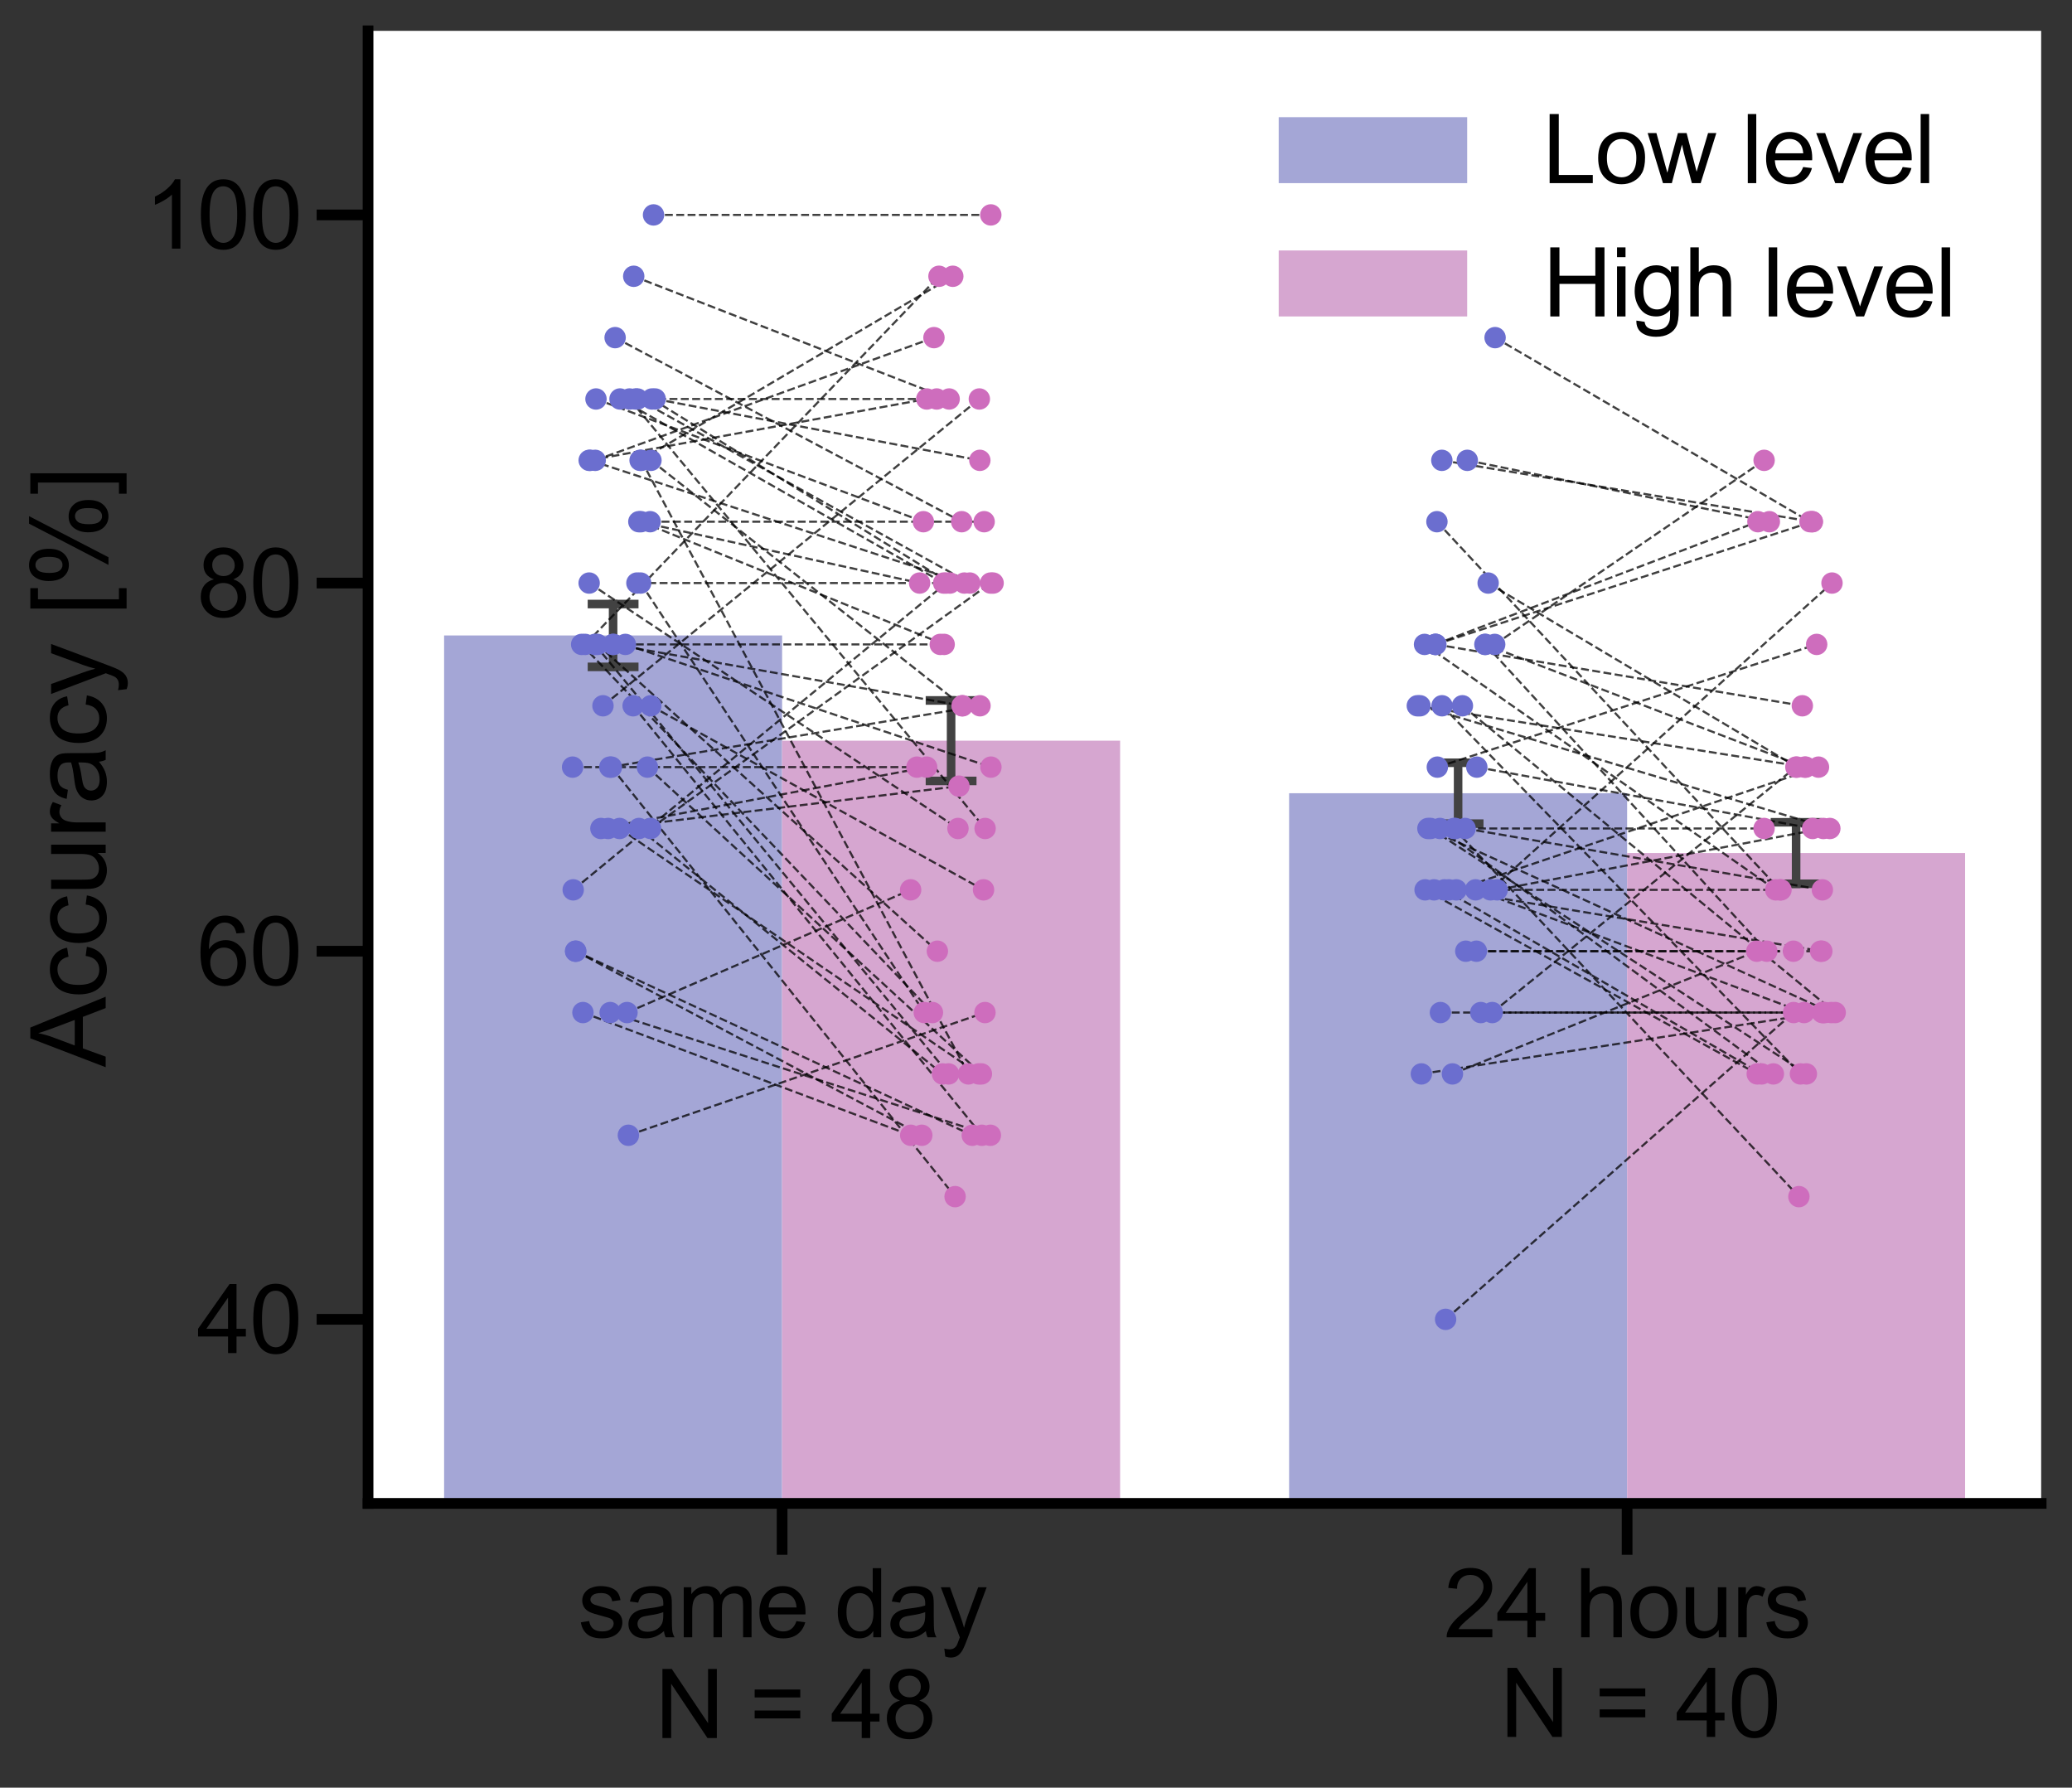 <?xml version="1.0" encoding="utf-8" standalone="no"?>
<!DOCTYPE svg PUBLIC "-//W3C//DTD SVG 1.1//EN"
  "http://www.w3.org/Graphics/SVG/1.1/DTD/svg11.dtd">
<svg xmlns:xlink="http://www.w3.org/1999/xlink" width="483.725pt" height="417.275pt" viewBox="0 0 483.725 417.275" xmlns="http://www.w3.org/2000/svg" version="1.1">
 <rect x="0" y="0" width="483.725" height="417.275" fill="#333333" stroke="none"/>
 <defs>
  <style type="text/css">*{stroke-linejoin: round; stroke-linecap: butt}</style>
 </defs>
 <g id="figure_1">
  <g id="patch_1">
   <path d="M 0 417.275 
L 483.725 417.275 
L 483.725 0 
L 0 0 
L 0 417.275 
z
" style="fill: none; opacity: 0"/>
  </g>
  <g id="axes_1">
   <g id="patch_2">
    <path d="M 85.925 350.928 
L 476.525 350.928 
L 476.525 7.2 
L 85.925 7.2 
z
" style="fill: #ffffff"/>
   </g>
   <g id="patch_3">
    <path d="M 103.679 479.826 
L 182.588 479.826 
L 182.588 148.331 
L 103.679 148.331 
z
" clip-path="url(#pf71d670bc3)" style="fill: #a4a6d6"/>
   </g>
   <g id="patch_4">
    <path d="M 300.952 479.826 
L 379.861 479.826 
L 379.861 185.151 
L 300.952 185.151 
z
" clip-path="url(#pf71d670bc3)" style="fill: #a4a6d6"/>
   </g>
   <g id="patch_5">
    <path d="M 182.588 479.826 
L 261.497 479.826 
L 261.497 172.891 
L 182.588 172.891 
z
" clip-path="url(#pf71d670bc3)" style="fill: #d6a6d0"/>
   </g>
   <g id="patch_6">
    <path d="M 379.861 479.826 
L 458.77 479.826 
L 458.77 199.115 
L 379.861 199.115 
z
" clip-path="url(#pf71d670bc3)" style="fill: #d6a6d0"/>
   </g>
   <g id="PathCollection_1"/>
   <g id="PathCollection_2"/>
   <g id="matplotlib.axis_1">
    <g id="xtick_1">
     <g id="line2d_1">
      <defs>
       <path id="ma9c1a5d472" d="M 0 0 
L 0 12 
" style="stroke: #000000; stroke-width: 2.5"/>
      </defs>
      <g>
       <use xlink:href="#ma9c1a5d472" x="182.588" y="350.928" style="stroke: #000000; stroke-width: 2.5"/>
      </g>
     </g>
     <g id="text_1">
      <!-- same day -->
      <g transform="translate(134.902 382.175) scale(0.22 -0.22)">
       <defs>
        <path id="ArialMT-73" d="M 197 991 
L 753 1078 
Q 800 744 1014 566 
Q 1228 388 1613 388 
Q 2000 388 2187 545 
Q 2375 703 2375 916 
Q 2375 1106 2209 1216 
Q 2094 1291 1634 1406 
Q 1016 1563 777 1677 
Q 538 1791 414 1992 
Q 291 2194 291 2438 
Q 291 2659 392 2848 
Q 494 3038 669 3163 
Q 800 3259 1026 3326 
Q 1253 3394 1513 3394 
Q 1903 3394 2198 3281 
Q 2494 3169 2634 2976 
Q 2775 2784 2828 2463 
L 2278 2388 
Q 2241 2644 2061 2787 
Q 1881 2931 1553 2931 
Q 1166 2931 1000 2803 
Q 834 2675 834 2503 
Q 834 2394 903 2306 
Q 972 2216 1119 2156 
Q 1203 2125 1616 2013 
Q 2213 1853 2448 1751 
Q 2684 1650 2818 1456 
Q 2953 1263 2953 975 
Q 2953 694 2789 445 
Q 2625 197 2315 61 
Q 2006 -75 1616 -75 
Q 969 -75 630 194 
Q 291 463 197 991 
z
" transform="scale(0.016)"/>
        <path id="ArialMT-61" d="M 2588 409 
Q 2275 144 1986 34 
Q 1697 -75 1366 -75 
Q 819 -75 525 192 
Q 231 459 231 875 
Q 231 1119 342 1320 
Q 453 1522 633 1644 
Q 813 1766 1038 1828 
Q 1203 1872 1538 1913 
Q 2219 1994 2541 2106 
Q 2544 2222 2544 2253 
Q 2544 2597 2384 2738 
Q 2169 2928 1744 2928 
Q 1347 2928 1158 2789 
Q 969 2650 878 2297 
L 328 2372 
Q 403 2725 575 2942 
Q 747 3159 1072 3276 
Q 1397 3394 1825 3394 
Q 2250 3394 2515 3294 
Q 2781 3194 2906 3042 
Q 3031 2891 3081 2659 
Q 3109 2516 3109 2141 
L 3109 1391 
Q 3109 606 3145 398 
Q 3181 191 3288 0 
L 2700 0 
Q 2613 175 2588 409 
z
M 2541 1666 
Q 2234 1541 1622 1453 
Q 1275 1403 1131 1340 
Q 988 1278 909 1158 
Q 831 1038 831 891 
Q 831 666 1001 516 
Q 1172 366 1500 366 
Q 1825 366 2078 508 
Q 2331 650 2450 897 
Q 2541 1088 2541 1459 
L 2541 1666 
z
" transform="scale(0.016)"/>
        <path id="ArialMT-6d" d="M 422 0 
L 422 3319 
L 925 3319 
L 925 2853 
Q 1081 3097 1340 3245 
Q 1600 3394 1931 3394 
Q 2300 3394 2536 3241 
Q 2772 3088 2869 2813 
Q 3263 3394 3894 3394 
Q 4388 3394 4653 3120 
Q 4919 2847 4919 2278 
L 4919 0 
L 4359 0 
L 4359 2091 
Q 4359 2428 4304 2576 
Q 4250 2725 4106 2815 
Q 3963 2906 3769 2906 
Q 3419 2906 3187 2673 
Q 2956 2441 2956 1928 
L 2956 0 
L 2394 0 
L 2394 2156 
Q 2394 2531 2256 2718 
Q 2119 2906 1806 2906 
Q 1569 2906 1367 2781 
Q 1166 2656 1075 2415 
Q 984 2175 984 1722 
L 984 0 
L 422 0 
z
" transform="scale(0.016)"/>
        <path id="ArialMT-65" d="M 2694 1069 
L 3275 997 
Q 3138 488 2766 206 
Q 2394 -75 1816 -75 
Q 1088 -75 661 373 
Q 234 822 234 1631 
Q 234 2469 665 2931 
Q 1097 3394 1784 3394 
Q 2450 3394 2872 2941 
Q 3294 2488 3294 1666 
Q 3294 1616 3291 1516 
L 816 1516 
Q 847 969 1125 678 
Q 1403 388 1819 388 
Q 2128 388 2347 550 
Q 2566 713 2694 1069 
z
M 847 1978 
L 2700 1978 
Q 2663 2397 2488 2606 
Q 2219 2931 1791 2931 
Q 1403 2931 1139 2672 
Q 875 2413 847 1978 
z
" transform="scale(0.016)"/>
        <path id="ArialMT-20" transform="scale(0.016)"/>
        <path id="ArialMT-64" d="M 2575 0 
L 2575 419 
Q 2259 -75 1647 -75 
Q 1250 -75 917 144 
Q 584 363 401 755 
Q 219 1147 219 1656 
Q 219 2153 384 2558 
Q 550 2963 881 3178 
Q 1213 3394 1622 3394 
Q 1922 3394 2156 3267 
Q 2391 3141 2538 2938 
L 2538 4581 
L 3097 4581 
L 3097 0 
L 2575 0 
z
M 797 1656 
Q 797 1019 1065 703 
Q 1334 388 1700 388 
Q 2069 388 2326 689 
Q 2584 991 2584 1609 
Q 2584 2291 2321 2609 
Q 2059 2928 1675 2928 
Q 1300 2928 1048 2622 
Q 797 2316 797 1656 
z
" transform="scale(0.016)"/>
        <path id="ArialMT-79" d="M 397 -1278 
L 334 -750 
Q 519 -800 656 -800 
Q 844 -800 956 -737 
Q 1069 -675 1141 -563 
Q 1194 -478 1313 -144 
Q 1328 -97 1363 -6 
L 103 3319 
L 709 3319 
L 1400 1397 
Q 1534 1031 1641 628 
Q 1738 1016 1872 1384 
L 2581 3319 
L 3144 3319 
L 1881 -56 
Q 1678 -603 1566 -809 
Q 1416 -1088 1222 -1217 
Q 1028 -1347 759 -1347 
Q 597 -1347 397 -1278 
z
" transform="scale(0.016)"/>
       </defs>
       <use xlink:href="#ArialMT-73"/>
       <use xlink:href="#ArialMT-61" x="50"/>
       <use xlink:href="#ArialMT-6d" x="105.615"/>
       <use xlink:href="#ArialMT-65" x="188.916"/>
       <use xlink:href="#ArialMT-20" x="244.531"/>
       <use xlink:href="#ArialMT-64" x="272.314"/>
       <use xlink:href="#ArialMT-61" x="327.93"/>
       <use xlink:href="#ArialMT-79" x="383.545"/>
      </g>
      <!--  N = 48 -->
      <g transform="translate(146.818 405.702) scale(0.22 -0.22)">
       <defs>
        <path id="ArialMT-4e" d="M 488 0 
L 488 4581 
L 1109 4581 
L 3516 984 
L 3516 4581 
L 4097 4581 
L 4097 0 
L 3475 0 
L 1069 3600 
L 1069 0 
L 488 0 
z
" transform="scale(0.016)"/>
        <path id="ArialMT-3d" d="M 3381 2694 
L 356 2694 
L 356 3219 
L 3381 3219 
L 3381 2694 
z
M 3381 1303 
L 356 1303 
L 356 1828 
L 3381 1828 
L 3381 1303 
z
" transform="scale(0.016)"/>
        <path id="ArialMT-34" d="M 2069 0 
L 2069 1097 
L 81 1097 
L 81 1613 
L 2172 4581 
L 2631 4581 
L 2631 1613 
L 3250 1613 
L 3250 1097 
L 2631 1097 
L 2631 0 
L 2069 0 
z
M 2069 1613 
L 2069 3678 
L 634 1613 
L 2069 1613 
z
" transform="scale(0.016)"/>
        <path id="ArialMT-38" d="M 1131 2484 
Q 781 2613 612 2850 
Q 444 3088 444 3419 
Q 444 3919 803 4259 
Q 1163 4600 1759 4600 
Q 2359 4600 2725 4251 
Q 3091 3903 3091 3403 
Q 3091 3084 2923 2848 
Q 2756 2613 2416 2484 
Q 2838 2347 3058 2040 
Q 3278 1734 3278 1309 
Q 3278 722 2862 322 
Q 2447 -78 1769 -78 
Q 1091 -78 675 323 
Q 259 725 259 1325 
Q 259 1772 486 2073 
Q 713 2375 1131 2484 
z
M 1019 3438 
Q 1019 3113 1228 2906 
Q 1438 2700 1772 2700 
Q 2097 2700 2305 2904 
Q 2513 3109 2513 3406 
Q 2513 3716 2298 3927 
Q 2084 4138 1766 4138 
Q 1444 4138 1231 3931 
Q 1019 3725 1019 3438 
z
M 838 1322 
Q 838 1081 952 856 
Q 1066 631 1291 507 
Q 1516 384 1775 384 
Q 2178 384 2440 643 
Q 2703 903 2703 1303 
Q 2703 1709 2433 1975 
Q 2163 2241 1756 2241 
Q 1359 2241 1098 1978 
Q 838 1716 838 1322 
z
" transform="scale(0.016)"/>
       </defs>
       <use xlink:href="#ArialMT-20"/>
       <use xlink:href="#ArialMT-4e" x="27.783"/>
       <use xlink:href="#ArialMT-20" x="100"/>
       <use xlink:href="#ArialMT-3d" x="127.783"/>
       <use xlink:href="#ArialMT-20" x="186.182"/>
       <use xlink:href="#ArialMT-34" x="213.965"/>
       <use xlink:href="#ArialMT-38" x="269.58"/>
      </g>
     </g>
    </g>
    <g id="xtick_2">
     <g id="line2d_2">
      <g>
       <use xlink:href="#ma9c1a5d472" x="379.861" y="350.928" style="stroke: #000000; stroke-width: 2.5"/>
      </g>
     </g>
     <g id="text_2">
      <!-- 24 hours -->
      <g transform="translate(337.057 382.175) scale(0.22 -0.22)">
       <defs>
        <path id="ArialMT-32" d="M 3222 541 
L 3222 0 
L 194 0 
Q 188 203 259 391 
Q 375 700 629 1000 
Q 884 1300 1366 1694 
Q 2113 2306 2375 2664 
Q 2638 3022 2638 3341 
Q 2638 3675 2398 3904 
Q 2159 4134 1775 4134 
Q 1369 4134 1125 3890 
Q 881 3647 878 3216 
L 300 3275 
Q 359 3922 746 4261 
Q 1134 4600 1788 4600 
Q 2447 4600 2831 4234 
Q 3216 3869 3216 3328 
Q 3216 3053 3103 2787 
Q 2991 2522 2730 2228 
Q 2469 1934 1863 1422 
Q 1356 997 1212 845 
Q 1069 694 975 541 
L 3222 541 
z
" transform="scale(0.016)"/>
        <path id="ArialMT-68" d="M 422 0 
L 422 4581 
L 984 4581 
L 984 2938 
Q 1378 3394 1978 3394 
Q 2347 3394 2619 3248 
Q 2891 3103 3008 2847 
Q 3125 2591 3125 2103 
L 3125 0 
L 2563 0 
L 2563 2103 
Q 2563 2525 2380 2717 
Q 2197 2909 1863 2909 
Q 1613 2909 1392 2779 
Q 1172 2650 1078 2428 
Q 984 2206 984 1816 
L 984 0 
L 422 0 
z
" transform="scale(0.016)"/>
        <path id="ArialMT-6f" d="M 213 1659 
Q 213 2581 725 3025 
Q 1153 3394 1769 3394 
Q 2453 3394 2887 2945 
Q 3322 2497 3322 1706 
Q 3322 1066 3130 698 
Q 2938 331 2570 128 
Q 2203 -75 1769 -75 
Q 1072 -75 642 372 
Q 213 819 213 1659 
z
M 791 1659 
Q 791 1022 1069 705 
Q 1347 388 1769 388 
Q 2188 388 2466 706 
Q 2744 1025 2744 1678 
Q 2744 2294 2464 2611 
Q 2184 2928 1769 2928 
Q 1347 2928 1069 2612 
Q 791 2297 791 1659 
z
" transform="scale(0.016)"/>
        <path id="ArialMT-75" d="M 2597 0 
L 2597 488 
Q 2209 -75 1544 -75 
Q 1250 -75 995 37 
Q 741 150 617 320 
Q 494 491 444 738 
Q 409 903 409 1263 
L 409 3319 
L 972 3319 
L 972 1478 
Q 972 1038 1006 884 
Q 1059 663 1231 536 
Q 1403 409 1656 409 
Q 1909 409 2131 539 
Q 2353 669 2445 892 
Q 2538 1116 2538 1541 
L 2538 3319 
L 3100 3319 
L 3100 0 
L 2597 0 
z
" transform="scale(0.016)"/>
        <path id="ArialMT-72" d="M 416 0 
L 416 3319 
L 922 3319 
L 922 2816 
Q 1116 3169 1280 3281 
Q 1444 3394 1641 3394 
Q 1925 3394 2219 3213 
L 2025 2691 
Q 1819 2813 1613 2813 
Q 1428 2813 1281 2702 
Q 1134 2591 1072 2394 
Q 978 2094 978 1738 
L 978 0 
L 416 0 
z
" transform="scale(0.016)"/>
       </defs>
       <use xlink:href="#ArialMT-32"/>
       <use xlink:href="#ArialMT-34" x="55.615"/>
       <use xlink:href="#ArialMT-20" x="111.23"/>
       <use xlink:href="#ArialMT-68" x="139.014"/>
       <use xlink:href="#ArialMT-6f" x="194.629"/>
       <use xlink:href="#ArialMT-75" x="250.244"/>
       <use xlink:href="#ArialMT-72" x="305.859"/>
       <use xlink:href="#ArialMT-73" x="339.16"/>
      </g>
      <!--  N = 40 -->
      <g transform="translate(344.09 405.444) scale(0.22 -0.22)">
       <defs>
        <path id="ArialMT-30" d="M 266 2259 
Q 266 3072 433 3567 
Q 600 4063 929 4331 
Q 1259 4600 1759 4600 
Q 2128 4600 2406 4451 
Q 2684 4303 2865 4023 
Q 3047 3744 3150 3342 
Q 3253 2941 3253 2259 
Q 3253 1453 3087 958 
Q 2922 463 2592 192 
Q 2263 -78 1759 -78 
Q 1097 -78 719 397 
Q 266 969 266 2259 
z
M 844 2259 
Q 844 1131 1108 757 
Q 1372 384 1759 384 
Q 2147 384 2411 759 
Q 2675 1134 2675 2259 
Q 2675 3391 2411 3762 
Q 2147 4134 1753 4134 
Q 1366 4134 1134 3806 
Q 844 3388 844 2259 
z
" transform="scale(0.016)"/>
       </defs>
       <use xlink:href="#ArialMT-20"/>
       <use xlink:href="#ArialMT-4e" x="27.783"/>
       <use xlink:href="#ArialMT-20" x="100"/>
       <use xlink:href="#ArialMT-3d" x="127.783"/>
       <use xlink:href="#ArialMT-20" x="186.182"/>
       <use xlink:href="#ArialMT-34" x="213.965"/>
       <use xlink:href="#ArialMT-30" x="269.58"/>
      </g>
     </g>
    </g>
   </g>
   <g id="matplotlib.axis_2">
    <g id="ytick_1">
     <g id="line2d_3">
      <defs>
       <path id="m9fc73364c1" d="M 0 0 
L -12 0 
" style="stroke: #000000; stroke-width: 2.5"/>
      </defs>
      <g>
       <use xlink:href="#m9fc73364c1" x="85.925" y="307.962" style="stroke: #000000; stroke-width: 2.5"/>
      </g>
     </g>
     <g id="text_3">
      <!-- 40 -->
      <g transform="translate(45.957 315.836) scale(0.22 -0.22)">
       <use xlink:href="#ArialMT-34"/>
       <use xlink:href="#ArialMT-30" x="55.615"/>
      </g>
     </g>
    </g>
    <g id="ytick_2">
     <g id="line2d_4">
      <g>
       <use xlink:href="#m9fc73364c1" x="85.925" y="222.03" style="stroke: #000000; stroke-width: 2.5"/>
      </g>
     </g>
     <g id="text_4">
      <!-- 60 -->
      <g transform="translate(45.957 229.904) scale(0.22 -0.22)">
       <defs>
        <path id="ArialMT-36" d="M 3184 3459 
L 2625 3416 
Q 2550 3747 2413 3897 
Q 2184 4138 1850 4138 
Q 1581 4138 1378 3988 
Q 1113 3794 959 3422 
Q 806 3050 800 2363 
Q 1003 2672 1297 2822 
Q 1591 2972 1913 2972 
Q 2475 2972 2870 2558 
Q 3266 2144 3266 1488 
Q 3266 1056 3080 686 
Q 2894 316 2569 119 
Q 2244 -78 1831 -78 
Q 1128 -78 684 439 
Q 241 956 241 2144 
Q 241 3472 731 4075 
Q 1159 4600 1884 4600 
Q 2425 4600 2770 4297 
Q 3116 3994 3184 3459 
z
M 888 1484 
Q 888 1194 1011 928 
Q 1134 663 1356 523 
Q 1578 384 1822 384 
Q 2178 384 2434 671 
Q 2691 959 2691 1453 
Q 2691 1928 2437 2201 
Q 2184 2475 1800 2475 
Q 1419 2475 1153 2201 
Q 888 1928 888 1484 
z
" transform="scale(0.016)"/>
       </defs>
       <use xlink:href="#ArialMT-36"/>
       <use xlink:href="#ArialMT-30" x="55.615"/>
      </g>
     </g>
    </g>
    <g id="ytick_3">
     <g id="line2d_5">
      <g>
       <use xlink:href="#m9fc73364c1" x="85.925" y="136.098" style="stroke: #000000; stroke-width: 2.5"/>
      </g>
     </g>
     <g id="text_5">
      <!-- 80 -->
      <g transform="translate(45.957 143.972) scale(0.22 -0.22)">
       <use xlink:href="#ArialMT-38"/>
       <use xlink:href="#ArialMT-30" x="55.615"/>
      </g>
     </g>
    </g>
    <g id="ytick_4">
     <g id="line2d_6">
      <g>
       <use xlink:href="#m9fc73364c1" x="85.925" y="50.166" style="stroke: #000000; stroke-width: 2.5"/>
      </g>
     </g>
     <g id="text_6">
      <!-- 100 -->
      <g transform="translate(33.722 58.04) scale(0.22 -0.22)">
       <defs>
        <path id="ArialMT-31" d="M 2384 0 
L 1822 0 
L 1822 3584 
Q 1619 3391 1289 3197 
Q 959 3003 697 2906 
L 697 3450 
Q 1169 3672 1522 3987 
Q 1875 4303 2022 4600 
L 2384 4600 
L 2384 0 
z
" transform="scale(0.016)"/>
       </defs>
       <use xlink:href="#ArialMT-31"/>
       <use xlink:href="#ArialMT-30" x="55.615"/>
       <use xlink:href="#ArialMT-30" x="111.23"/>
      </g>
     </g>
    </g>
    <g id="text_7">
     <!-- Accuracy [%] -->
     <g transform="translate(24.671 249.082) rotate(-90) scale(0.24 -0.24)">
      <defs>
       <path id="ArialMT-41" d="M -9 0 
L 1750 4581 
L 2403 4581 
L 4278 0 
L 3588 0 
L 3053 1388 
L 1138 1388 
L 634 0 
L -9 0 
z
M 1313 1881 
L 2866 1881 
L 2388 3150 
Q 2169 3728 2063 4100 
Q 1975 3659 1816 3225 
L 1313 1881 
z
" transform="scale(0.016)"/>
       <path id="ArialMT-63" d="M 2588 1216 
L 3141 1144 
Q 3050 572 2676 248 
Q 2303 -75 1759 -75 
Q 1078 -75 664 370 
Q 250 816 250 1647 
Q 250 2184 428 2587 
Q 606 2991 970 3192 
Q 1334 3394 1763 3394 
Q 2303 3394 2647 3120 
Q 2991 2847 3088 2344 
L 2541 2259 
Q 2463 2594 2264 2762 
Q 2066 2931 1784 2931 
Q 1359 2931 1093 2626 
Q 828 2322 828 1663 
Q 828 994 1084 691 
Q 1341 388 1753 388 
Q 2084 388 2306 591 
Q 2528 794 2588 1216 
z
" transform="scale(0.016)"/>
       <path id="ArialMT-5b" d="M 434 -1272 
L 434 4581 
L 1675 4581 
L 1675 4116 
L 997 4116 
L 997 -806 
L 1675 -806 
L 1675 -1272 
L 434 -1272 
z
" transform="scale(0.016)"/>
       <path id="ArialMT-25" d="M 372 3481 
Q 372 3972 619 4315 
Q 866 4659 1334 4659 
Q 1766 4659 2048 4351 
Q 2331 4044 2331 3447 
Q 2331 2866 2045 2552 
Q 1759 2238 1341 2238 
Q 925 2238 648 2547 
Q 372 2856 372 3481 
z
M 1350 4272 
Q 1141 4272 1002 4090 
Q 863 3909 863 3425 
Q 863 2984 1003 2804 
Q 1144 2625 1350 2625 
Q 1563 2625 1702 2806 
Q 1841 2988 1841 3469 
Q 1841 3913 1700 4092 
Q 1559 4272 1350 4272 
z
M 1353 -169 
L 3859 4659 
L 4316 4659 
L 1819 -169 
L 1353 -169 
z
M 3334 1075 
Q 3334 1569 3581 1911 
Q 3828 2253 4300 2253 
Q 4731 2253 5014 1945 
Q 5297 1638 5297 1041 
Q 5297 459 5011 145 
Q 4725 -169 4303 -169 
Q 3888 -169 3611 142 
Q 3334 453 3334 1075 
z
M 4316 1866 
Q 4103 1866 3964 1684 
Q 3825 1503 3825 1019 
Q 3825 581 3965 400 
Q 4106 219 4313 219 
Q 4528 219 4667 400 
Q 4806 581 4806 1063 
Q 4806 1506 4665 1686 
Q 4525 1866 4316 1866 
z
" transform="scale(0.016)"/>
       <path id="ArialMT-5d" d="M 1363 -1272 
L 122 -1272 
L 122 -806 
L 800 -806 
L 800 4116 
L 122 4116 
L 122 4581 
L 1363 4581 
L 1363 -1272 
z
" transform="scale(0.016)"/>
      </defs>
      <use xlink:href="#ArialMT-41"/>
      <use xlink:href="#ArialMT-63" x="66.699"/>
      <use xlink:href="#ArialMT-63" x="116.699"/>
      <use xlink:href="#ArialMT-75" x="166.699"/>
      <use xlink:href="#ArialMT-72" x="222.314"/>
      <use xlink:href="#ArialMT-61" x="255.615"/>
      <use xlink:href="#ArialMT-63" x="311.23"/>
      <use xlink:href="#ArialMT-79" x="361.23"/>
      <use xlink:href="#ArialMT-20" x="411.23"/>
      <use xlink:href="#ArialMT-5b" x="439.014"/>
      <use xlink:href="#ArialMT-25" x="466.797"/>
      <use xlink:href="#ArialMT-5d" x="555.713"/>
     </g>
    </g>
   </g>
   <g id="line2d_7">
    <path d="M 143.134 155.668 
L 143.134 140.995 
" clip-path="url(#pf71d670bc3)" style="fill: none; stroke: #424242; stroke-width: 2; stroke-linecap: square"/>
   </g>
   <g id="line2d_8">
    <path d="M 138.202 155.668 
L 148.066 155.668 
" clip-path="url(#pf71d670bc3)" style="fill: none; stroke: #424242; stroke-width: 2; stroke-linecap: square"/>
   </g>
   <g id="line2d_9">
    <path d="M 138.202 140.995 
L 148.066 140.995 
" clip-path="url(#pf71d670bc3)" style="fill: none; stroke: #424242; stroke-width: 2; stroke-linecap: square"/>
   </g>
   <g id="line2d_10">
    <path d="M 340.407 192.254 
L 340.407 178.047 
" clip-path="url(#pf71d670bc3)" style="fill: none; stroke: #424242; stroke-width: 2; stroke-linecap: square"/>
   </g>
   <g id="line2d_11">
    <path d="M 335.475 192.254 
L 345.338 192.254 
" clip-path="url(#pf71d670bc3)" style="fill: none; stroke: #424242; stroke-width: 2; stroke-linecap: square"/>
   </g>
   <g id="line2d_12">
    <path d="M 335.475 178.047 
L 345.338 178.047 
" clip-path="url(#pf71d670bc3)" style="fill: none; stroke: #424242; stroke-width: 2; stroke-linecap: square"/>
   </g>
   <g id="line2d_13">
    <path d="M 222.043 182.283 
L 222.043 163.499 
" clip-path="url(#pf71d670bc3)" style="fill: none; stroke: #424242; stroke-width: 2; stroke-linecap: square"/>
   </g>
   <g id="line2d_14">
    <path d="M 217.111 182.283 
L 226.975 182.283 
" clip-path="url(#pf71d670bc3)" style="fill: none; stroke: #424242; stroke-width: 2; stroke-linecap: square"/>
   </g>
   <g id="line2d_15">
    <path d="M 217.111 163.499 
L 226.975 163.499 
" clip-path="url(#pf71d670bc3)" style="fill: none; stroke: #424242; stroke-width: 2; stroke-linecap: square"/>
   </g>
   <g id="line2d_16">
    <path d="M 419.316 206.29 
L 419.316 191.939 
" clip-path="url(#pf71d670bc3)" style="fill: none; stroke: #424242; stroke-width: 2; stroke-linecap: square"/>
   </g>
   <g id="line2d_17">
    <path d="M 414.384 206.29 
L 424.247 206.29 
" clip-path="url(#pf71d670bc3)" style="fill: none; stroke: #424242; stroke-width: 2; stroke-linecap: square"/>
   </g>
   <g id="line2d_18">
    <path d="M 414.384 191.939 
L 424.247 191.939 
" clip-path="url(#pf71d670bc3)" style="fill: none; stroke: #424242; stroke-width: 2; stroke-linecap: square"/>
   </g>
   <g id="line2d_19">
    <path d="M 140.769 164.742 
L 228.634 93.132 
" clip-path="url(#pf71d670bc3)" style="fill: none; stroke-dasharray: 1.85,0.8; stroke-dashoffset: 0; stroke: #000000; stroke-opacity: 0.75; stroke-width: 0.5"/>
   </g>
   <g id="line2d_20">
    <path d="M 149.145 121.776 
L 214.694 136.098 
" clip-path="url(#pf71d670bc3)" style="fill: none; stroke-dasharray: 1.85,0.8; stroke-dashoffset: 0; stroke: #000000; stroke-opacity: 0.75; stroke-width: 0.5"/>
   </g>
   <g id="line2d_21">
    <path d="M 146.962 93.132 
L 229.98 193.386 
" clip-path="url(#pf71d670bc3)" style="fill: none; stroke-dasharray: 1.85,0.8; stroke-dashoffset: 0; stroke: #000000; stroke-opacity: 0.75; stroke-width: 0.5"/>
   </g>
   <g id="line2d_22">
    <path d="M 149.649 121.776 
L 220.422 150.42 
" clip-path="url(#pf71d670bc3)" style="fill: none; stroke-dasharray: 1.85,0.8; stroke-dashoffset: 0; stroke: #000000; stroke-opacity: 0.75; stroke-width: 0.5"/>
   </g>
   <g id="line2d_23">
    <path d="M 146.699 264.996 
L 229.95 236.352 
" clip-path="url(#pf71d670bc3)" style="fill: none; stroke-dasharray: 1.85,0.8; stroke-dashoffset: 0; stroke: #000000; stroke-opacity: 0.75; stroke-width: 0.5"/>
   </g>
   <g id="line2d_24">
    <path d="M 147.807 164.742 
L 229.214 264.996 
" clip-path="url(#pf71d670bc3)" style="fill: none; stroke-dasharray: 1.85,0.8; stroke-dashoffset: 0; stroke: #000000; stroke-opacity: 0.75; stroke-width: 0.5"/>
   </g>
   <g id="line2d_25">
    <path d="M 139.138 93.132 
L 215.572 121.776 
" clip-path="url(#pf71d670bc3)" style="fill: none; stroke-dasharray: 1.85,0.8; stroke-dashoffset: 0; stroke: #000000; stroke-opacity: 0.75; stroke-width: 0.5"/>
   </g>
   <g id="line2d_26">
    <path d="M 151.971 107.454 
L 224.616 164.742 
" clip-path="url(#pf71d670bc3)" style="fill: none; stroke-dasharray: 1.85,0.8; stroke-dashoffset: 0; stroke: #000000; stroke-opacity: 0.75; stroke-width: 0.5"/>
   </g>
   <g id="line2d_27">
    <path d="M 137.551 107.454 
L 216.365 93.132 
" clip-path="url(#pf71d670bc3)" style="fill: none; stroke-dasharray: 1.85,0.8; stroke-dashoffset: 0; stroke: #000000; stroke-opacity: 0.75; stroke-width: 0.5"/>
   </g>
   <g id="line2d_28">
    <path d="M 139.489 150.42 
L 218.836 222.03 
" clip-path="url(#pf71d670bc3)" style="fill: none; stroke-dasharray: 1.85,0.8; stroke-dashoffset: 0; stroke: #000000; stroke-opacity: 0.75; stroke-width: 0.5"/>
   </g>
   <g id="line2d_29">
    <path d="M 146.38 236.352 
L 212.594 207.708 
" clip-path="url(#pf71d670bc3)" style="fill: none; stroke-dasharray: 1.85,0.8; stroke-dashoffset: 0; stroke: #000000; stroke-opacity: 0.75; stroke-width: 0.5"/>
   </g>
   <g id="line2d_30">
    <path d="M 148.689 136.098 
L 231.85 136.098 
" clip-path="url(#pf71d670bc3)" style="fill: none; stroke-dasharray: 1.85,0.8; stroke-dashoffset: 0; stroke: #000000; stroke-opacity: 0.75; stroke-width: 0.5"/>
   </g>
   <g id="line2d_31">
    <path d="M 138.87 150.42 
L 221.456 250.674 
" clip-path="url(#pf71d670bc3)" style="fill: none; stroke-dasharray: 1.85,0.8; stroke-dashoffset: 0; stroke: #000000; stroke-opacity: 0.75; stroke-width: 0.5"/>
   </g>
   <g id="line2d_32">
    <path d="M 136.092 236.352 
L 212.615 264.996 
" clip-path="url(#pf71d670bc3)" style="fill: none; stroke-dasharray: 1.85,0.8; stroke-dashoffset: 0; stroke: #000000; stroke-opacity: 0.75; stroke-width: 0.5"/>
   </g>
   <g id="line2d_33">
    <path d="M 151.882 193.386 
L 231.265 136.098 
" clip-path="url(#pf71d670bc3)" style="fill: none; stroke-dasharray: 1.85,0.8; stroke-dashoffset: 0; stroke: #000000; stroke-opacity: 0.75; stroke-width: 0.5"/>
   </g>
   <g id="line2d_34">
    <path d="M 140.285 193.386 
L 216.338 179.064 
" clip-path="url(#pf71d670bc3)" style="fill: none; stroke-dasharray: 1.85,0.8; stroke-dashoffset: 0; stroke: #000000; stroke-opacity: 0.75; stroke-width: 0.5"/>
   </g>
   <g id="line2d_35">
    <path d="M 152.952 93.132 
L 228.751 107.454 
" clip-path="url(#pf71d670bc3)" style="fill: none; stroke-dasharray: 1.85,0.8; stroke-dashoffset: 0; stroke: #000000; stroke-opacity: 0.75; stroke-width: 0.5"/>
   </g>
   <g id="line2d_36">
    <path d="M 149.562 136.098 
L 215.777 236.352 
" clip-path="url(#pf71d670bc3)" style="fill: none; stroke-dasharray: 1.85,0.8; stroke-dashoffset: 0; stroke: #000000; stroke-opacity: 0.75; stroke-width: 0.5"/>
   </g>
   <g id="line2d_37">
    <path d="M 141.98 193.386 
L 223.87 183.509 
" clip-path="url(#pf71d670bc3)" style="fill: none; stroke-dasharray: 1.85,0.8; stroke-dashoffset: 0; stroke: #000000; stroke-opacity: 0.75; stroke-width: 0.5"/>
   </g>
   <g id="line2d_38">
    <path d="M 138.956 107.454 
L 218.04 78.81 
" clip-path="url(#pf71d670bc3)" style="fill: none; stroke-dasharray: 1.85,0.8; stroke-dashoffset: 0; stroke: #000000; stroke-opacity: 0.75; stroke-width: 0.5"/>
   </g>
   <g id="line2d_39">
    <path d="M 133.82 207.708 
L 220.916 136.098 
" clip-path="url(#pf71d670bc3)" style="fill: none; stroke-dasharray: 1.85,0.8; stroke-dashoffset: 0; stroke: #000000; stroke-opacity: 0.75; stroke-width: 0.5"/>
   </g>
   <g id="line2d_40">
    <path d="M 149.176 193.386 
L 220.034 250.674 
" clip-path="url(#pf71d670bc3)" style="fill: none; stroke-dasharray: 1.85,0.8; stroke-dashoffset: 0; stroke: #000000; stroke-opacity: 0.75; stroke-width: 0.5"/>
   </g>
   <g id="line2d_41">
    <path d="M 147.949 64.488 
L 221.588 93.132 
" clip-path="url(#pf71d670bc3)" style="fill: none; stroke-dasharray: 1.85,0.8; stroke-dashoffset: 0; stroke: #000000; stroke-opacity: 0.75; stroke-width: 0.5"/>
   </g>
   <g id="line2d_42">
    <path d="M 137.81 107.454 
L 225.133 136.098 
" clip-path="url(#pf71d670bc3)" style="fill: none; stroke-dasharray: 1.85,0.8; stroke-dashoffset: 0; stroke: #000000; stroke-opacity: 0.75; stroke-width: 0.5"/>
   </g>
   <g id="line2d_43">
    <path d="M 135.792 150.42 
L 217.684 236.352 
" clip-path="url(#pf71d670bc3)" style="fill: none; stroke-dasharray: 1.85,0.8; stroke-dashoffset: 0; stroke: #000000; stroke-opacity: 0.75; stroke-width: 0.5"/>
   </g>
   <g id="line2d_44">
    <path d="M 151.783 121.776 
L 229.757 121.776 
" clip-path="url(#pf71d670bc3)" style="fill: none; stroke-dasharray: 1.85,0.8; stroke-dashoffset: 0; stroke: #000000; stroke-opacity: 0.75; stroke-width: 0.5"/>
   </g>
   <g id="line2d_45">
    <path d="M 144.745 93.132 
L 220.308 136.098 
" clip-path="url(#pf71d670bc3)" style="fill: none; stroke-dasharray: 1.85,0.8; stroke-dashoffset: 0; stroke: #000000; stroke-opacity: 0.75; stroke-width: 0.5"/>
   </g>
   <g id="line2d_46">
    <path d="M 149.431 107.454 
L 222.439 64.488 
" clip-path="url(#pf71d670bc3)" style="fill: none; stroke-dasharray: 1.85,0.8; stroke-dashoffset: 0; stroke: #000000; stroke-opacity: 0.75; stroke-width: 0.5"/>
   </g>
   <g id="line2d_47">
    <path d="M 151.93 164.742 
L 229.616 207.708 
" clip-path="url(#pf71d670bc3)" style="fill: none; stroke-dasharray: 1.85,0.8; stroke-dashoffset: 0; stroke: #000000; stroke-opacity: 0.75; stroke-width: 0.5"/>
   </g>
   <g id="line2d_48">
    <path d="M 137.542 136.098 
L 223.646 193.386 
" clip-path="url(#pf71d670bc3)" style="fill: none; stroke-dasharray: 1.85,0.8; stroke-dashoffset: 0; stroke: #000000; stroke-opacity: 0.75; stroke-width: 0.5"/>
   </g>
   <g id="line2d_49">
    <path d="M 143.604 78.81 
L 224.515 121.776 
" clip-path="url(#pf71d670bc3)" style="fill: none; stroke-dasharray: 1.85,0.8; stroke-dashoffset: 0; stroke: #000000; stroke-opacity: 0.75; stroke-width: 0.5"/>
   </g>
   <g id="line2d_50">
    <path d="M 142.449 236.352 
L 231.208 264.996 
" clip-path="url(#pf71d670bc3)" style="fill: none; stroke-dasharray: 1.85,0.8; stroke-dashoffset: 0; stroke: #000000; stroke-opacity: 0.75; stroke-width: 0.5"/>
   </g>
   <g id="line2d_51">
    <path d="M 144.645 193.386 
L 228.479 250.674 
" clip-path="url(#pf71d670bc3)" style="fill: none; stroke-dasharray: 1.85,0.8; stroke-dashoffset: 0; stroke: #000000; stroke-opacity: 0.75; stroke-width: 0.5"/>
   </g>
   <g id="line2d_52">
    <path d="M 145.991 150.42 
L 231.337 179.064 
" clip-path="url(#pf71d670bc3)" style="fill: none; stroke-dasharray: 1.85,0.8; stroke-dashoffset: 0; stroke: #000000; stroke-opacity: 0.75; stroke-width: 0.5"/>
   </g>
   <g id="line2d_53">
    <path d="M 148.346 93.132 
L 218.679 93.132 
" clip-path="url(#pf71d670bc3)" style="fill: none; stroke-dasharray: 1.85,0.8; stroke-dashoffset: 0; stroke: #000000; stroke-opacity: 0.75; stroke-width: 0.5"/>
   </g>
   <g id="line2d_54">
    <path d="M 142.363 179.064 
L 228.789 164.742 
" clip-path="url(#pf71d670bc3)" style="fill: none; stroke-dasharray: 1.85,0.8; stroke-dashoffset: 0; stroke: #000000; stroke-opacity: 0.75; stroke-width: 0.5"/>
   </g>
   <g id="line2d_55">
    <path d="M 148.839 93.132 
L 226.426 136.098 
" clip-path="url(#pf71d670bc3)" style="fill: none; stroke-dasharray: 1.85,0.8; stroke-dashoffset: 0; stroke: #000000; stroke-opacity: 0.75; stroke-width: 0.5"/>
   </g>
   <g id="line2d_56">
    <path d="M 152.194 93.132 
L 221.768 136.098 
" clip-path="url(#pf71d670bc3)" style="fill: none; stroke-dasharray: 1.85,0.8; stroke-dashoffset: 0; stroke: #000000; stroke-opacity: 0.75; stroke-width: 0.5"/>
   </g>
   <g id="line2d_57">
    <path d="M 142.736 179.064 
L 222.973 279.318 
" clip-path="url(#pf71d670bc3)" style="fill: none; stroke-dasharray: 1.85,0.8; stroke-dashoffset: 0; stroke: #000000; stroke-opacity: 0.75; stroke-width: 0.5"/>
   </g>
   <g id="line2d_58">
    <path d="M 143.19 150.42 
L 224.708 164.742 
" clip-path="url(#pf71d670bc3)" style="fill: none; stroke-dasharray: 1.85,0.8; stroke-dashoffset: 0; stroke: #000000; stroke-opacity: 0.75; stroke-width: 0.5"/>
   </g>
   <g id="line2d_59">
    <path d="M 136.619 150.42 
L 219.212 64.488 
" clip-path="url(#pf71d670bc3)" style="fill: none; stroke-dasharray: 1.85,0.8; stroke-dashoffset: 0; stroke: #000000; stroke-opacity: 0.75; stroke-width: 0.5"/>
   </g>
   <g id="line2d_60">
    <path d="M 134.421 222.03 
L 215.201 264.996 
" clip-path="url(#pf71d670bc3)" style="fill: none; stroke-dasharray: 1.85,0.8; stroke-dashoffset: 0; stroke: #000000; stroke-opacity: 0.75; stroke-width: 0.5"/>
   </g>
   <g id="line2d_61">
    <path d="M 143.135 150.42 
L 219.513 150.42 
" clip-path="url(#pf71d670bc3)" style="fill: none; stroke-dasharray: 1.85,0.8; stroke-dashoffset: 0; stroke: #000000; stroke-opacity: 0.75; stroke-width: 0.5"/>
   </g>
   <g id="line2d_62">
    <path d="M 133.679 179.064 
L 214.067 179.064 
" clip-path="url(#pf71d670bc3)" style="fill: none; stroke-dasharray: 1.85,0.8; stroke-dashoffset: 0; stroke: #000000; stroke-opacity: 0.75; stroke-width: 0.5"/>
   </g>
   <g id="line2d_63">
    <path d="M 151.149 179.064 
L 229.115 250.674 
" clip-path="url(#pf71d670bc3)" style="fill: none; stroke-dasharray: 1.85,0.8; stroke-dashoffset: 0; stroke: #000000; stroke-opacity: 0.75; stroke-width: 0.5"/>
   </g>
   <g id="line2d_64">
    <path d="M 149.722 107.454 
L 226.078 250.674 
" clip-path="url(#pf71d670bc3)" style="fill: none; stroke-dasharray: 1.85,0.8; stroke-dashoffset: 0; stroke: #000000; stroke-opacity: 0.75; stroke-width: 0.5"/>
   </g>
   <g id="line2d_65">
    <path d="M 134.369 222.03 
L 226.984 264.996 
" clip-path="url(#pf71d670bc3)" style="fill: none; stroke-dasharray: 1.85,0.8; stroke-dashoffset: 0; stroke: #000000; stroke-opacity: 0.75; stroke-width: 0.5"/>
   </g>
   <g id="line2d_66">
    <path d="M 152.573 50.166 
L 231.312 50.166 
" clip-path="url(#pf71d670bc3)" style="fill: none; stroke-dasharray: 1.85,0.8; stroke-dashoffset: 0; stroke: #000000; stroke-opacity: 0.75; stroke-width: 0.5"/>
   </g>
   <g id="line2d_67">
    <path d="M 339.447 193.386 
L 419.967 279.318 
" clip-path="url(#pf71d670bc3)" style="fill: none; stroke-dasharray: 1.85,0.8; stroke-dashoffset: 0; stroke: #000000; stroke-opacity: 0.75; stroke-width: 0.5"/>
   </g>
   <g id="line2d_68">
    <path d="M 342.55 107.454 
L 413.072 121.776 
" clip-path="url(#pf71d670bc3)" style="fill: none; stroke-dasharray: 1.85,0.8; stroke-dashoffset: 0; stroke: #000000; stroke-opacity: 0.75; stroke-width: 0.5"/>
   </g>
   <g id="line2d_69">
    <path d="M 345.698 236.352 
L 425.663 236.352 
" clip-path="url(#pf71d670bc3)" style="fill: none; stroke-dasharray: 1.85,0.8; stroke-dashoffset: 0; stroke: #000000; stroke-opacity: 0.75; stroke-width: 0.5"/>
   </g>
   <g id="line2d_70">
    <path d="M 337.49 307.962 
L 418.726 236.352 
" clip-path="url(#pf71d670bc3)" style="fill: none; stroke-dasharray: 1.85,0.8; stroke-dashoffset: 0; stroke: #000000; stroke-opacity: 0.75; stroke-width: 0.5"/>
   </g>
   <g id="line2d_71">
    <path d="M 347.422 136.098 
L 419.501 179.064 
" clip-path="url(#pf71d670bc3)" style="fill: none; stroke-dasharray: 1.85,0.8; stroke-dashoffset: 0; stroke: #000000; stroke-opacity: 0.75; stroke-width: 0.5"/>
   </g>
   <g id="line2d_72">
    <path d="M 338.246 207.708 
L 425.326 222.03 
" clip-path="url(#pf71d670bc3)" style="fill: none; stroke-dasharray: 1.85,0.8; stroke-dashoffset: 0; stroke: #000000; stroke-opacity: 0.75; stroke-width: 0.5"/>
   </g>
   <g id="line2d_73">
    <path d="M 336.173 193.386 
L 414.006 250.674 
" clip-path="url(#pf71d670bc3)" style="fill: none; stroke-dasharray: 1.85,0.8; stroke-dashoffset: 0; stroke: #000000; stroke-opacity: 0.75; stroke-width: 0.5"/>
   </g>
   <g id="line2d_74">
    <path d="M 336.61 107.454 
L 423.063 121.776 
" clip-path="url(#pf71d670bc3)" style="fill: none; stroke-dasharray: 1.85,0.8; stroke-dashoffset: 0; stroke: #000000; stroke-opacity: 0.75; stroke-width: 0.5"/>
   </g>
   <g id="line2d_75">
    <path d="M 342.047 193.386 
L 425.447 207.708 
" clip-path="url(#pf71d670bc3)" style="fill: none; stroke-dasharray: 1.85,0.8; stroke-dashoffset: 0; stroke: #000000; stroke-opacity: 0.75; stroke-width: 0.5"/>
   </g>
   <g id="line2d_76">
    <path d="M 336.277 236.352 
L 426.012 236.352 
" clip-path="url(#pf71d670bc3)" style="fill: none; stroke-dasharray: 1.85,0.8; stroke-dashoffset: 0; stroke: #000000; stroke-opacity: 0.75; stroke-width: 0.5"/>
   </g>
   <g id="line2d_77">
    <path d="M 339.082 250.674 
L 410.148 222.03 
" clip-path="url(#pf71d670bc3)" style="fill: none; stroke-dasharray: 1.85,0.8; stroke-dashoffset: 0; stroke: #000000; stroke-opacity: 0.75; stroke-width: 0.5"/>
   </g>
   <g id="line2d_78">
    <path d="M 332.696 207.708 
L 410.24 250.674 
" clip-path="url(#pf71d670bc3)" style="fill: none; stroke-dasharray: 1.85,0.8; stroke-dashoffset: 0; stroke: #000000; stroke-opacity: 0.75; stroke-width: 0.5"/>
   </g>
   <g id="line2d_79">
    <path d="M 348.95 150.42 
L 411.846 107.454 
" clip-path="url(#pf71d670bc3)" style="fill: none; stroke-dasharray: 1.85,0.8; stroke-dashoffset: 0; stroke: #000000; stroke-opacity: 0.75; stroke-width: 0.5"/>
   </g>
   <g id="line2d_80">
    <path d="M 349.531 207.708 
L 425.664 193.386 
" clip-path="url(#pf71d670bc3)" style="fill: none; stroke-dasharray: 1.85,0.8; stroke-dashoffset: 0; stroke: #000000; stroke-opacity: 0.75; stroke-width: 0.5"/>
   </g>
   <g id="line2d_81">
    <path d="M 334.79 207.708 
L 415.786 207.708 
" clip-path="url(#pf71d670bc3)" style="fill: none; stroke-dasharray: 1.85,0.8; stroke-dashoffset: 0; stroke: #000000; stroke-opacity: 0.75; stroke-width: 0.5"/>
   </g>
   <g id="line2d_82">
    <path d="M 336.651 164.742 
L 420.33 250.674 
" clip-path="url(#pf71d670bc3)" style="fill: none; stroke-dasharray: 1.85,0.8; stroke-dashoffset: 0; stroke: #000000; stroke-opacity: 0.75; stroke-width: 0.5"/>
   </g>
   <g id="line2d_83">
    <path d="M 344.48 207.708 
L 421.171 236.352 
" clip-path="url(#pf71d670bc3)" style="fill: none; stroke-dasharray: 1.85,0.8; stroke-dashoffset: 0; stroke: #000000; stroke-opacity: 0.75; stroke-width: 0.5"/>
   </g>
   <g id="line2d_84">
    <path d="M 333.979 193.386 
L 421.715 250.674 
" clip-path="url(#pf71d670bc3)" style="fill: none; stroke-dasharray: 1.85,0.8; stroke-dashoffset: 0; stroke: #000000; stroke-opacity: 0.75; stroke-width: 0.5"/>
   </g>
   <g id="line2d_85">
    <path d="M 335.055 150.42 
L 410.404 121.776 
" clip-path="url(#pf71d670bc3)" style="fill: none; stroke-dasharray: 1.85,0.8; stroke-dashoffset: 0; stroke: #000000; stroke-opacity: 0.75; stroke-width: 0.5"/>
   </g>
   <g id="line2d_86">
    <path d="M 335.556 179.064 
L 424.118 150.42 
" clip-path="url(#pf71d670bc3)" style="fill: none; stroke-dasharray: 1.85,0.8; stroke-dashoffset: 0; stroke: #000000; stroke-opacity: 0.75; stroke-width: 0.5"/>
   </g>
   <g id="line2d_87">
    <path d="M 337.218 207.708 
L 411.283 250.674 
" clip-path="url(#pf71d670bc3)" style="fill: none; stroke-dasharray: 1.85,0.8; stroke-dashoffset: 0; stroke: #000000; stroke-opacity: 0.75; stroke-width: 0.5"/>
   </g>
   <g id="line2d_88">
    <path d="M 331.832 250.674 
L 425.41 236.352 
" clip-path="url(#pf71d670bc3)" style="fill: none; stroke-dasharray: 1.85,0.8; stroke-dashoffset: 0; stroke: #000000; stroke-opacity: 0.75; stroke-width: 0.5"/>
   </g>
   <g id="line2d_89">
    <path d="M 348.37 236.352 
L 419.262 179.064 
" clip-path="url(#pf71d670bc3)" style="fill: none; stroke-dasharray: 1.85,0.8; stroke-dashoffset: 0; stroke: #000000; stroke-opacity: 0.75; stroke-width: 0.5"/>
   </g>
   <g id="line2d_90">
    <path d="M 347.967 207.708 
L 427.696 136.098 
" clip-path="url(#pf71d670bc3)" style="fill: none; stroke-dasharray: 1.85,0.8; stroke-dashoffset: 0; stroke: #000000; stroke-opacity: 0.75; stroke-width: 0.5"/>
   </g>
   <g id="line2d_91">
    <path d="M 344.678 222.03 
L 418.694 222.03 
" clip-path="url(#pf71d670bc3)" style="fill: none; stroke-dasharray: 1.85,0.8; stroke-dashoffset: 0; stroke: #000000; stroke-opacity: 0.75; stroke-width: 0.5"/>
   </g>
   <g id="line2d_92">
    <path d="M 335.133 150.42 
L 420.768 164.742 
" clip-path="url(#pf71d670bc3)" style="fill: none; stroke-dasharray: 1.85,0.8; stroke-dashoffset: 0; stroke: #000000; stroke-opacity: 0.75; stroke-width: 0.5"/>
   </g>
   <g id="line2d_93">
    <path d="M 341.412 164.742 
L 428.444 236.352 
" clip-path="url(#pf71d670bc3)" style="fill: none; stroke-dasharray: 1.85,0.8; stroke-dashoffset: 0; stroke: #000000; stroke-opacity: 0.75; stroke-width: 0.5"/>
   </g>
   <g id="line2d_94">
    <path d="M 342.202 222.03 
L 425.039 222.03 
" clip-path="url(#pf71d670bc3)" style="fill: none; stroke-dasharray: 1.85,0.8; stroke-dashoffset: 0; stroke: #000000; stroke-opacity: 0.75; stroke-width: 0.5"/>
   </g>
   <g id="line2d_95">
    <path d="M 332.568 150.42 
L 414.565 207.708 
" clip-path="url(#pf71d670bc3)" style="fill: none; stroke-dasharray: 1.85,0.8; stroke-dashoffset: 0; stroke: #000000; stroke-opacity: 0.75; stroke-width: 0.5"/>
   </g>
   <g id="line2d_96">
    <path d="M 330.886 164.742 
L 421.564 179.064 
" clip-path="url(#pf71d670bc3)" style="fill: none; stroke-dasharray: 1.85,0.8; stroke-dashoffset: 0; stroke: #000000; stroke-opacity: 0.75; stroke-width: 0.5"/>
   </g>
   <g id="line2d_97">
    <path d="M 346.783 150.42 
L 412.475 222.03 
" clip-path="url(#pf71d670bc3)" style="fill: none; stroke-dasharray: 1.85,0.8; stroke-dashoffset: 0; stroke: #000000; stroke-opacity: 0.75; stroke-width: 0.5"/>
   </g>
   <g id="line2d_98">
    <path d="M 333.355 193.386 
L 427.531 236.352 
" clip-path="url(#pf71d670bc3)" style="fill: none; stroke-dasharray: 1.85,0.8; stroke-dashoffset: 0; stroke: #000000; stroke-opacity: 0.75; stroke-width: 0.5"/>
   </g>
   <g id="line2d_99">
    <path d="M 335.213 150.42 
L 423.12 121.776 
" clip-path="url(#pf71d670bc3)" style="fill: none; stroke-dasharray: 1.85,0.8; stroke-dashoffset: 0; stroke: #000000; stroke-opacity: 0.75; stroke-width: 0.5"/>
   </g>
   <g id="line2d_100">
    <path d="M 346.66 150.42 
L 421.296 179.064 
" clip-path="url(#pf71d670bc3)" style="fill: none; stroke-dasharray: 1.85,0.8; stroke-dashoffset: 0; stroke: #000000; stroke-opacity: 0.75; stroke-width: 0.5"/>
   </g>
   <g id="line2d_101">
    <path d="M 349.041 78.81 
L 422.56 121.776 
" clip-path="url(#pf71d670bc3)" style="fill: none; stroke-dasharray: 1.85,0.8; stroke-dashoffset: 0; stroke: #000000; stroke-opacity: 0.75; stroke-width: 0.5"/>
   </g>
   <g id="line2d_102">
    <path d="M 331.515 164.742 
L 427.192 193.386 
" clip-path="url(#pf71d670bc3)" style="fill: none; stroke-dasharray: 1.85,0.8; stroke-dashoffset: 0; stroke: #000000; stroke-opacity: 0.75; stroke-width: 0.5"/>
   </g>
   <g id="line2d_103">
    <path d="M 339.972 207.708 
L 424.541 179.064 
" clip-path="url(#pf71d670bc3)" style="fill: none; stroke-dasharray: 1.85,0.8; stroke-dashoffset: 0; stroke: #000000; stroke-opacity: 0.75; stroke-width: 0.5"/>
   </g>
   <g id="line2d_104">
    <path d="M 335.464 121.776 
L 415.524 207.708 
" clip-path="url(#pf71d670bc3)" style="fill: none; stroke-dasharray: 1.85,0.8; stroke-dashoffset: 0; stroke: #000000; stroke-opacity: 0.75; stroke-width: 0.5"/>
   </g>
   <g id="line2d_105">
    <path d="M 344.776 179.064 
L 423.168 193.386 
" clip-path="url(#pf71d670bc3)" style="fill: none; stroke-dasharray: 1.85,0.8; stroke-dashoffset: 0; stroke: #000000; stroke-opacity: 0.75; stroke-width: 0.5"/>
   </g>
   <g id="line2d_106">
    <path d="M 339.743 193.386 
L 411.836 193.386 
" clip-path="url(#pf71d670bc3)" style="fill: none; stroke-dasharray: 1.85,0.8; stroke-dashoffset: 0; stroke: #000000; stroke-opacity: 0.75; stroke-width: 0.5"/>
   </g>
   <g id="patch_7">
    <path d="M 85.925 350.928 
L 85.925 7.2 
" style="fill: none; stroke: #000000; stroke-width: 2.5; stroke-linejoin: miter; stroke-linecap: square"/>
   </g>
   <g id="patch_8">
    <path d="M 85.925 350.928 
L 476.525 350.928 
" style="fill: none; stroke: #000000; stroke-width: 2.5; stroke-linejoin: miter; stroke-linecap: square"/>
   </g>
   <g id="PathCollection_3">
    <defs>
     <path id="C0_0_9db553c2fc" d="M 0 2.5 
C 0.663 2.5 1.299 2.237 1.768 1.768 
C 2.237 1.299 2.5 0.663 2.5 -0 
C 2.5 -0.663 2.237 -1.299 1.768 -1.768 
C 1.299 -2.237 0.663 -2.5 0 -2.5 
C -0.663 -2.5 -1.299 -2.237 -1.768 -1.768 
C -2.237 -1.299 -2.5 -0.663 -2.5 0 
C -2.5 0.663 -2.237 1.299 -1.768 1.768 
C -1.299 2.237 -0.663 2.5 0 2.5 
z
"/>
    </defs>
    <g clip-path="url(#pf71d670bc3)">
     <use xlink:href="#C0_0_9db553c2fc" x="140.769" y="164.742" style="fill: #6b6ecf"/>
    </g>
    <g clip-path="url(#pf71d670bc3)">
     <use xlink:href="#C0_0_9db553c2fc" x="149.145" y="121.776" style="fill: #6b6ecf"/>
    </g>
    <g clip-path="url(#pf71d670bc3)">
     <use xlink:href="#C0_0_9db553c2fc" x="146.962" y="93.132" style="fill: #6b6ecf"/>
    </g>
    <g clip-path="url(#pf71d670bc3)">
     <use xlink:href="#C0_0_9db553c2fc" x="149.649" y="121.776" style="fill: #6b6ecf"/>
    </g>
    <g clip-path="url(#pf71d670bc3)">
     <use xlink:href="#C0_0_9db553c2fc" x="146.699" y="264.996" style="fill: #6b6ecf"/>
    </g>
    <g clip-path="url(#pf71d670bc3)">
     <use xlink:href="#C0_0_9db553c2fc" x="147.807" y="164.742" style="fill: #6b6ecf"/>
    </g>
    <g clip-path="url(#pf71d670bc3)">
     <use xlink:href="#C0_0_9db553c2fc" x="139.138" y="93.132" style="fill: #6b6ecf"/>
    </g>
    <g clip-path="url(#pf71d670bc3)">
     <use xlink:href="#C0_0_9db553c2fc" x="151.971" y="107.454" style="fill: #6b6ecf"/>
    </g>
    <g clip-path="url(#pf71d670bc3)">
     <use xlink:href="#C0_0_9db553c2fc" x="137.551" y="107.454" style="fill: #6b6ecf"/>
    </g>
    <g clip-path="url(#pf71d670bc3)">
     <use xlink:href="#C0_0_9db553c2fc" x="139.489" y="150.42" style="fill: #6b6ecf"/>
    </g>
    <g clip-path="url(#pf71d670bc3)">
     <use xlink:href="#C0_0_9db553c2fc" x="146.38" y="236.352" style="fill: #6b6ecf"/>
    </g>
    <g clip-path="url(#pf71d670bc3)">
     <use xlink:href="#C0_0_9db553c2fc" x="148.689" y="136.098" style="fill: #6b6ecf"/>
    </g>
    <g clip-path="url(#pf71d670bc3)">
     <use xlink:href="#C0_0_9db553c2fc" x="138.87" y="150.42" style="fill: #6b6ecf"/>
    </g>
    <g clip-path="url(#pf71d670bc3)">
     <use xlink:href="#C0_0_9db553c2fc" x="136.092" y="236.352" style="fill: #6b6ecf"/>
    </g>
    <g clip-path="url(#pf71d670bc3)">
     <use xlink:href="#C0_0_9db553c2fc" x="151.882" y="193.386" style="fill: #6b6ecf"/>
    </g>
    <g clip-path="url(#pf71d670bc3)">
     <use xlink:href="#C0_0_9db553c2fc" x="140.285" y="193.386" style="fill: #6b6ecf"/>
    </g>
    <g clip-path="url(#pf71d670bc3)">
     <use xlink:href="#C0_0_9db553c2fc" x="152.952" y="93.132" style="fill: #6b6ecf"/>
    </g>
    <g clip-path="url(#pf71d670bc3)">
     <use xlink:href="#C0_0_9db553c2fc" x="149.562" y="136.098" style="fill: #6b6ecf"/>
    </g>
    <g clip-path="url(#pf71d670bc3)">
     <use xlink:href="#C0_0_9db553c2fc" x="141.98" y="193.386" style="fill: #6b6ecf"/>
    </g>
    <g clip-path="url(#pf71d670bc3)">
     <use xlink:href="#C0_0_9db553c2fc" x="138.956" y="107.454" style="fill: #6b6ecf"/>
    </g>
    <g clip-path="url(#pf71d670bc3)">
     <use xlink:href="#C0_0_9db553c2fc" x="133.82" y="207.708" style="fill: #6b6ecf"/>
    </g>
    <g clip-path="url(#pf71d670bc3)">
     <use xlink:href="#C0_0_9db553c2fc" x="149.176" y="193.386" style="fill: #6b6ecf"/>
    </g>
    <g clip-path="url(#pf71d670bc3)">
     <use xlink:href="#C0_0_9db553c2fc" x="147.949" y="64.488" style="fill: #6b6ecf"/>
    </g>
    <g clip-path="url(#pf71d670bc3)">
     <use xlink:href="#C0_0_9db553c2fc" x="137.81" y="107.454" style="fill: #6b6ecf"/>
    </g>
    <g clip-path="url(#pf71d670bc3)">
     <use xlink:href="#C0_0_9db553c2fc" x="135.792" y="150.42" style="fill: #6b6ecf"/>
    </g>
    <g clip-path="url(#pf71d670bc3)">
     <use xlink:href="#C0_0_9db553c2fc" x="151.783" y="121.776" style="fill: #6b6ecf"/>
    </g>
    <g clip-path="url(#pf71d670bc3)">
     <use xlink:href="#C0_0_9db553c2fc" x="144.745" y="93.132" style="fill: #6b6ecf"/>
    </g>
    <g clip-path="url(#pf71d670bc3)">
     <use xlink:href="#C0_0_9db553c2fc" x="149.431" y="107.454" style="fill: #6b6ecf"/>
    </g>
    <g clip-path="url(#pf71d670bc3)">
     <use xlink:href="#C0_0_9db553c2fc" x="151.93" y="164.742" style="fill: #6b6ecf"/>
    </g>
    <g clip-path="url(#pf71d670bc3)">
     <use xlink:href="#C0_0_9db553c2fc" x="137.542" y="136.098" style="fill: #6b6ecf"/>
    </g>
    <g clip-path="url(#pf71d670bc3)">
     <use xlink:href="#C0_0_9db553c2fc" x="143.604" y="78.81" style="fill: #6b6ecf"/>
    </g>
    <g clip-path="url(#pf71d670bc3)">
     <use xlink:href="#C0_0_9db553c2fc" x="142.449" y="236.352" style="fill: #6b6ecf"/>
    </g>
    <g clip-path="url(#pf71d670bc3)">
     <use xlink:href="#C0_0_9db553c2fc" x="144.645" y="193.386" style="fill: #6b6ecf"/>
    </g>
    <g clip-path="url(#pf71d670bc3)">
     <use xlink:href="#C0_0_9db553c2fc" x="145.991" y="150.42" style="fill: #6b6ecf"/>
    </g>
    <g clip-path="url(#pf71d670bc3)">
     <use xlink:href="#C0_0_9db553c2fc" x="148.346" y="93.132" style="fill: #6b6ecf"/>
    </g>
    <g clip-path="url(#pf71d670bc3)">
     <use xlink:href="#C0_0_9db553c2fc" x="142.363" y="179.064" style="fill: #6b6ecf"/>
    </g>
    <g clip-path="url(#pf71d670bc3)">
     <use xlink:href="#C0_0_9db553c2fc" x="148.839" y="93.132" style="fill: #6b6ecf"/>
    </g>
    <g clip-path="url(#pf71d670bc3)">
     <use xlink:href="#C0_0_9db553c2fc" x="152.194" y="93.132" style="fill: #6b6ecf"/>
    </g>
    <g clip-path="url(#pf71d670bc3)">
     <use xlink:href="#C0_0_9db553c2fc" x="142.736" y="179.064" style="fill: #6b6ecf"/>
    </g>
    <g clip-path="url(#pf71d670bc3)">
     <use xlink:href="#C0_0_9db553c2fc" x="143.19" y="150.42" style="fill: #6b6ecf"/>
    </g>
    <g clip-path="url(#pf71d670bc3)">
     <use xlink:href="#C0_0_9db553c2fc" x="136.619" y="150.42" style="fill: #6b6ecf"/>
    </g>
    <g clip-path="url(#pf71d670bc3)">
     <use xlink:href="#C0_0_9db553c2fc" x="134.421" y="222.03" style="fill: #6b6ecf"/>
    </g>
    <g clip-path="url(#pf71d670bc3)">
     <use xlink:href="#C0_0_9db553c2fc" x="143.135" y="150.42" style="fill: #6b6ecf"/>
    </g>
    <g clip-path="url(#pf71d670bc3)">
     <use xlink:href="#C0_0_9db553c2fc" x="133.679" y="179.064" style="fill: #6b6ecf"/>
    </g>
    <g clip-path="url(#pf71d670bc3)">
     <use xlink:href="#C0_0_9db553c2fc" x="151.149" y="179.064" style="fill: #6b6ecf"/>
    </g>
    <g clip-path="url(#pf71d670bc3)">
     <use xlink:href="#C0_0_9db553c2fc" x="149.722" y="107.454" style="fill: #6b6ecf"/>
    </g>
    <g clip-path="url(#pf71d670bc3)">
     <use xlink:href="#C0_0_9db553c2fc" x="134.369" y="222.03" style="fill: #6b6ecf"/>
    </g>
    <g clip-path="url(#pf71d670bc3)">
     <use xlink:href="#C0_0_9db553c2fc" x="152.573" y="50.166" style="fill: #6b6ecf"/>
    </g>
   </g>
   <g id="PathCollection_4">
    <defs>
     <path id="C1_0_bd9d16d0ef" d="M 0 2.5 
C 0.663 2.5 1.299 2.237 1.768 1.768 
C 2.237 1.299 2.5 0.663 2.5 -0 
C 2.5 -0.663 2.237 -1.299 1.768 -1.768 
C 1.299 -2.237 0.663 -2.5 0 -2.5 
C -0.663 -2.5 -1.299 -2.237 -1.768 -1.768 
C -2.237 -1.299 -2.5 -0.663 -2.5 0 
C -2.5 0.663 -2.237 1.299 -1.768 1.768 
C -1.299 2.237 -0.663 2.5 0 2.5 
z
"/>
    </defs>
    <g clip-path="url(#pf71d670bc3)">
     <use xlink:href="#C1_0_bd9d16d0ef" x="228.634" y="93.132" style="fill: #ce6dbd"/>
    </g>
    <g clip-path="url(#pf71d670bc3)">
     <use xlink:href="#C1_0_bd9d16d0ef" x="214.694" y="136.098" style="fill: #ce6dbd"/>
    </g>
    <g clip-path="url(#pf71d670bc3)">
     <use xlink:href="#C1_0_bd9d16d0ef" x="229.98" y="193.386" style="fill: #ce6dbd"/>
    </g>
    <g clip-path="url(#pf71d670bc3)">
     <use xlink:href="#C1_0_bd9d16d0ef" x="220.422" y="150.42" style="fill: #ce6dbd"/>
    </g>
    <g clip-path="url(#pf71d670bc3)">
     <use xlink:href="#C1_0_bd9d16d0ef" x="229.95" y="236.352" style="fill: #ce6dbd"/>
    </g>
    <g clip-path="url(#pf71d670bc3)">
     <use xlink:href="#C1_0_bd9d16d0ef" x="229.214" y="264.996" style="fill: #ce6dbd"/>
    </g>
    <g clip-path="url(#pf71d670bc3)">
     <use xlink:href="#C1_0_bd9d16d0ef" x="215.572" y="121.776" style="fill: #ce6dbd"/>
    </g>
    <g clip-path="url(#pf71d670bc3)">
     <use xlink:href="#C1_0_bd9d16d0ef" x="224.616" y="164.742" style="fill: #ce6dbd"/>
    </g>
    <g clip-path="url(#pf71d670bc3)">
     <use xlink:href="#C1_0_bd9d16d0ef" x="216.365" y="93.132" style="fill: #ce6dbd"/>
    </g>
    <g clip-path="url(#pf71d670bc3)">
     <use xlink:href="#C1_0_bd9d16d0ef" x="218.836" y="222.03" style="fill: #ce6dbd"/>
    </g>
    <g clip-path="url(#pf71d670bc3)">
     <use xlink:href="#C1_0_bd9d16d0ef" x="212.594" y="207.708" style="fill: #ce6dbd"/>
    </g>
    <g clip-path="url(#pf71d670bc3)">
     <use xlink:href="#C1_0_bd9d16d0ef" x="231.85" y="136.098" style="fill: #ce6dbd"/>
    </g>
    <g clip-path="url(#pf71d670bc3)">
     <use xlink:href="#C1_0_bd9d16d0ef" x="221.456" y="250.674" style="fill: #ce6dbd"/>
    </g>
    <g clip-path="url(#pf71d670bc3)">
     <use xlink:href="#C1_0_bd9d16d0ef" x="212.615" y="264.996" style="fill: #ce6dbd"/>
    </g>
    <g clip-path="url(#pf71d670bc3)">
     <use xlink:href="#C1_0_bd9d16d0ef" x="231.265" y="136.098" style="fill: #ce6dbd"/>
    </g>
    <g clip-path="url(#pf71d670bc3)">
     <use xlink:href="#C1_0_bd9d16d0ef" x="216.338" y="179.064" style="fill: #ce6dbd"/>
    </g>
    <g clip-path="url(#pf71d670bc3)">
     <use xlink:href="#C1_0_bd9d16d0ef" x="228.751" y="107.454" style="fill: #ce6dbd"/>
    </g>
    <g clip-path="url(#pf71d670bc3)">
     <use xlink:href="#C1_0_bd9d16d0ef" x="215.777" y="236.352" style="fill: #ce6dbd"/>
    </g>
    <g clip-path="url(#pf71d670bc3)">
     <use xlink:href="#C1_0_bd9d16d0ef" x="223.87" y="183.509" style="fill: #ce6dbd"/>
    </g>
    <g clip-path="url(#pf71d670bc3)">
     <use xlink:href="#C1_0_bd9d16d0ef" x="218.04" y="78.81" style="fill: #ce6dbd"/>
    </g>
    <g clip-path="url(#pf71d670bc3)">
     <use xlink:href="#C1_0_bd9d16d0ef" x="220.916" y="136.098" style="fill: #ce6dbd"/>
    </g>
    <g clip-path="url(#pf71d670bc3)">
     <use xlink:href="#C1_0_bd9d16d0ef" x="220.034" y="250.674" style="fill: #ce6dbd"/>
    </g>
    <g clip-path="url(#pf71d670bc3)">
     <use xlink:href="#C1_0_bd9d16d0ef" x="221.588" y="93.132" style="fill: #ce6dbd"/>
    </g>
    <g clip-path="url(#pf71d670bc3)">
     <use xlink:href="#C1_0_bd9d16d0ef" x="225.133" y="136.098" style="fill: #ce6dbd"/>
    </g>
    <g clip-path="url(#pf71d670bc3)">
     <use xlink:href="#C1_0_bd9d16d0ef" x="217.684" y="236.352" style="fill: #ce6dbd"/>
    </g>
    <g clip-path="url(#pf71d670bc3)">
     <use xlink:href="#C1_0_bd9d16d0ef" x="229.757" y="121.776" style="fill: #ce6dbd"/>
    </g>
    <g clip-path="url(#pf71d670bc3)">
     <use xlink:href="#C1_0_bd9d16d0ef" x="220.308" y="136.098" style="fill: #ce6dbd"/>
    </g>
    <g clip-path="url(#pf71d670bc3)">
     <use xlink:href="#C1_0_bd9d16d0ef" x="222.439" y="64.488" style="fill: #ce6dbd"/>
    </g>
    <g clip-path="url(#pf71d670bc3)">
     <use xlink:href="#C1_0_bd9d16d0ef" x="229.616" y="207.708" style="fill: #ce6dbd"/>
    </g>
    <g clip-path="url(#pf71d670bc3)">
     <use xlink:href="#C1_0_bd9d16d0ef" x="223.646" y="193.386" style="fill: #ce6dbd"/>
    </g>
    <g clip-path="url(#pf71d670bc3)">
     <use xlink:href="#C1_0_bd9d16d0ef" x="224.515" y="121.776" style="fill: #ce6dbd"/>
    </g>
    <g clip-path="url(#pf71d670bc3)">
     <use xlink:href="#C1_0_bd9d16d0ef" x="231.208" y="264.996" style="fill: #ce6dbd"/>
    </g>
    <g clip-path="url(#pf71d670bc3)">
     <use xlink:href="#C1_0_bd9d16d0ef" x="228.479" y="250.674" style="fill: #ce6dbd"/>
    </g>
    <g clip-path="url(#pf71d670bc3)">
     <use xlink:href="#C1_0_bd9d16d0ef" x="231.337" y="179.064" style="fill: #ce6dbd"/>
    </g>
    <g clip-path="url(#pf71d670bc3)">
     <use xlink:href="#C1_0_bd9d16d0ef" x="218.679" y="93.132" style="fill: #ce6dbd"/>
    </g>
    <g clip-path="url(#pf71d670bc3)">
     <use xlink:href="#C1_0_bd9d16d0ef" x="228.789" y="164.742" style="fill: #ce6dbd"/>
    </g>
    <g clip-path="url(#pf71d670bc3)">
     <use xlink:href="#C1_0_bd9d16d0ef" x="226.426" y="136.098" style="fill: #ce6dbd"/>
    </g>
    <g clip-path="url(#pf71d670bc3)">
     <use xlink:href="#C1_0_bd9d16d0ef" x="221.768" y="136.098" style="fill: #ce6dbd"/>
    </g>
    <g clip-path="url(#pf71d670bc3)">
     <use xlink:href="#C1_0_bd9d16d0ef" x="222.973" y="279.318" style="fill: #ce6dbd"/>
    </g>
    <g clip-path="url(#pf71d670bc3)">
     <use xlink:href="#C1_0_bd9d16d0ef" x="224.708" y="164.742" style="fill: #ce6dbd"/>
    </g>
    <g clip-path="url(#pf71d670bc3)">
     <use xlink:href="#C1_0_bd9d16d0ef" x="219.212" y="64.488" style="fill: #ce6dbd"/>
    </g>
    <g clip-path="url(#pf71d670bc3)">
     <use xlink:href="#C1_0_bd9d16d0ef" x="215.201" y="264.996" style="fill: #ce6dbd"/>
    </g>
    <g clip-path="url(#pf71d670bc3)">
     <use xlink:href="#C1_0_bd9d16d0ef" x="219.513" y="150.42" style="fill: #ce6dbd"/>
    </g>
    <g clip-path="url(#pf71d670bc3)">
     <use xlink:href="#C1_0_bd9d16d0ef" x="214.067" y="179.064" style="fill: #ce6dbd"/>
    </g>
    <g clip-path="url(#pf71d670bc3)">
     <use xlink:href="#C1_0_bd9d16d0ef" x="229.115" y="250.674" style="fill: #ce6dbd"/>
    </g>
    <g clip-path="url(#pf71d670bc3)">
     <use xlink:href="#C1_0_bd9d16d0ef" x="226.078" y="250.674" style="fill: #ce6dbd"/>
    </g>
    <g clip-path="url(#pf71d670bc3)">
     <use xlink:href="#C1_0_bd9d16d0ef" x="226.984" y="264.996" style="fill: #ce6dbd"/>
    </g>
    <g clip-path="url(#pf71d670bc3)">
     <use xlink:href="#C1_0_bd9d16d0ef" x="231.312" y="50.166" style="fill: #ce6dbd"/>
    </g>
   </g>
   <g id="PathCollection_5">
    <defs>
     <path id="C2_0_3d7f0abb8e" d="M 0 2.5 
C 0.663 2.5 1.299 2.237 1.768 1.768 
C 2.237 1.299 2.5 0.663 2.5 -0 
C 2.5 -0.663 2.237 -1.299 1.768 -1.768 
C 1.299 -2.237 0.663 -2.5 0 -2.5 
C -0.663 -2.5 -1.299 -2.237 -1.768 -1.768 
C -2.237 -1.299 -2.5 -0.663 -2.5 0 
C -2.5 0.663 -2.237 1.299 -1.768 1.768 
C -1.299 2.237 -0.663 2.5 0 2.5 
z
"/>
    </defs>
    <g clip-path="url(#pf71d670bc3)">
     <use xlink:href="#C2_0_3d7f0abb8e" x="339.447" y="193.386" style="fill: #6b6ecf"/>
    </g>
    <g clip-path="url(#pf71d670bc3)">
     <use xlink:href="#C2_0_3d7f0abb8e" x="342.55" y="107.454" style="fill: #6b6ecf"/>
    </g>
    <g clip-path="url(#pf71d670bc3)">
     <use xlink:href="#C2_0_3d7f0abb8e" x="345.698" y="236.352" style="fill: #6b6ecf"/>
    </g>
    <g clip-path="url(#pf71d670bc3)">
     <use xlink:href="#C2_0_3d7f0abb8e" x="337.49" y="307.962" style="fill: #6b6ecf"/>
    </g>
    <g clip-path="url(#pf71d670bc3)">
     <use xlink:href="#C2_0_3d7f0abb8e" x="347.422" y="136.098" style="fill: #6b6ecf"/>
    </g>
    <g clip-path="url(#pf71d670bc3)">
     <use xlink:href="#C2_0_3d7f0abb8e" x="338.246" y="207.708" style="fill: #6b6ecf"/>
    </g>
    <g clip-path="url(#pf71d670bc3)">
     <use xlink:href="#C2_0_3d7f0abb8e" x="336.173" y="193.386" style="fill: #6b6ecf"/>
    </g>
    <g clip-path="url(#pf71d670bc3)">
     <use xlink:href="#C2_0_3d7f0abb8e" x="336.61" y="107.454" style="fill: #6b6ecf"/>
    </g>
    <g clip-path="url(#pf71d670bc3)">
     <use xlink:href="#C2_0_3d7f0abb8e" x="342.047" y="193.386" style="fill: #6b6ecf"/>
    </g>
    <g clip-path="url(#pf71d670bc3)">
     <use xlink:href="#C2_0_3d7f0abb8e" x="336.277" y="236.352" style="fill: #6b6ecf"/>
    </g>
    <g clip-path="url(#pf71d670bc3)">
     <use xlink:href="#C2_0_3d7f0abb8e" x="339.082" y="250.674" style="fill: #6b6ecf"/>
    </g>
    <g clip-path="url(#pf71d670bc3)">
     <use xlink:href="#C2_0_3d7f0abb8e" x="332.696" y="207.708" style="fill: #6b6ecf"/>
    </g>
    <g clip-path="url(#pf71d670bc3)">
     <use xlink:href="#C2_0_3d7f0abb8e" x="348.95" y="150.42" style="fill: #6b6ecf"/>
    </g>
    <g clip-path="url(#pf71d670bc3)">
     <use xlink:href="#C2_0_3d7f0abb8e" x="349.531" y="207.708" style="fill: #6b6ecf"/>
    </g>
    <g clip-path="url(#pf71d670bc3)">
     <use xlink:href="#C2_0_3d7f0abb8e" x="334.79" y="207.708" style="fill: #6b6ecf"/>
    </g>
    <g clip-path="url(#pf71d670bc3)">
     <use xlink:href="#C2_0_3d7f0abb8e" x="336.651" y="164.742" style="fill: #6b6ecf"/>
    </g>
    <g clip-path="url(#pf71d670bc3)">
     <use xlink:href="#C2_0_3d7f0abb8e" x="344.48" y="207.708" style="fill: #6b6ecf"/>
    </g>
    <g clip-path="url(#pf71d670bc3)">
     <use xlink:href="#C2_0_3d7f0abb8e" x="333.979" y="193.386" style="fill: #6b6ecf"/>
    </g>
    <g clip-path="url(#pf71d670bc3)">
     <use xlink:href="#C2_0_3d7f0abb8e" x="335.055" y="150.42" style="fill: #6b6ecf"/>
    </g>
    <g clip-path="url(#pf71d670bc3)">
     <use xlink:href="#C2_0_3d7f0abb8e" x="335.556" y="179.064" style="fill: #6b6ecf"/>
    </g>
    <g clip-path="url(#pf71d670bc3)">
     <use xlink:href="#C2_0_3d7f0abb8e" x="337.218" y="207.708" style="fill: #6b6ecf"/>
    </g>
    <g clip-path="url(#pf71d670bc3)">
     <use xlink:href="#C2_0_3d7f0abb8e" x="331.832" y="250.674" style="fill: #6b6ecf"/>
    </g>
    <g clip-path="url(#pf71d670bc3)">
     <use xlink:href="#C2_0_3d7f0abb8e" x="348.37" y="236.352" style="fill: #6b6ecf"/>
    </g>
    <g clip-path="url(#pf71d670bc3)">
     <use xlink:href="#C2_0_3d7f0abb8e" x="347.967" y="207.708" style="fill: #6b6ecf"/>
    </g>
    <g clip-path="url(#pf71d670bc3)">
     <use xlink:href="#C2_0_3d7f0abb8e" x="344.678" y="222.03" style="fill: #6b6ecf"/>
    </g>
    <g clip-path="url(#pf71d670bc3)">
     <use xlink:href="#C2_0_3d7f0abb8e" x="335.133" y="150.42" style="fill: #6b6ecf"/>
    </g>
    <g clip-path="url(#pf71d670bc3)">
     <use xlink:href="#C2_0_3d7f0abb8e" x="341.412" y="164.742" style="fill: #6b6ecf"/>
    </g>
    <g clip-path="url(#pf71d670bc3)">
     <use xlink:href="#C2_0_3d7f0abb8e" x="342.202" y="222.03" style="fill: #6b6ecf"/>
    </g>
    <g clip-path="url(#pf71d670bc3)">
     <use xlink:href="#C2_0_3d7f0abb8e" x="332.568" y="150.42" style="fill: #6b6ecf"/>
    </g>
    <g clip-path="url(#pf71d670bc3)">
     <use xlink:href="#C2_0_3d7f0abb8e" x="330.886" y="164.742" style="fill: #6b6ecf"/>
    </g>
    <g clip-path="url(#pf71d670bc3)">
     <use xlink:href="#C2_0_3d7f0abb8e" x="346.783" y="150.42" style="fill: #6b6ecf"/>
    </g>
    <g clip-path="url(#pf71d670bc3)">
     <use xlink:href="#C2_0_3d7f0abb8e" x="333.355" y="193.386" style="fill: #6b6ecf"/>
    </g>
    <g clip-path="url(#pf71d670bc3)">
     <use xlink:href="#C2_0_3d7f0abb8e" x="335.213" y="150.42" style="fill: #6b6ecf"/>
    </g>
    <g clip-path="url(#pf71d670bc3)">
     <use xlink:href="#C2_0_3d7f0abb8e" x="346.66" y="150.42" style="fill: #6b6ecf"/>
    </g>
    <g clip-path="url(#pf71d670bc3)">
     <use xlink:href="#C2_0_3d7f0abb8e" x="349.041" y="78.81" style="fill: #6b6ecf"/>
    </g>
    <g clip-path="url(#pf71d670bc3)">
     <use xlink:href="#C2_0_3d7f0abb8e" x="331.515" y="164.742" style="fill: #6b6ecf"/>
    </g>
    <g clip-path="url(#pf71d670bc3)">
     <use xlink:href="#C2_0_3d7f0abb8e" x="339.972" y="207.708" style="fill: #6b6ecf"/>
    </g>
    <g clip-path="url(#pf71d670bc3)">
     <use xlink:href="#C2_0_3d7f0abb8e" x="335.464" y="121.776" style="fill: #6b6ecf"/>
    </g>
    <g clip-path="url(#pf71d670bc3)">
     <use xlink:href="#C2_0_3d7f0abb8e" x="344.776" y="179.064" style="fill: #6b6ecf"/>
    </g>
    <g clip-path="url(#pf71d670bc3)">
     <use xlink:href="#C2_0_3d7f0abb8e" x="339.743" y="193.386" style="fill: #6b6ecf"/>
    </g>
   </g>
   <g id="PathCollection_6">
    <defs>
     <path id="C3_0_678b68e734" d="M 0 2.5 
C 0.663 2.5 1.299 2.237 1.768 1.768 
C 2.237 1.299 2.5 0.663 2.5 -0 
C 2.5 -0.663 2.237 -1.299 1.768 -1.768 
C 1.299 -2.237 0.663 -2.5 0 -2.5 
C -0.663 -2.5 -1.299 -2.237 -1.768 -1.768 
C -2.237 -1.299 -2.5 -0.663 -2.5 0 
C -2.5 0.663 -2.237 1.299 -1.768 1.768 
C -1.299 2.237 -0.663 2.5 0 2.5 
z
"/>
    </defs>
    <g clip-path="url(#pf71d670bc3)">
     <use xlink:href="#C3_0_678b68e734" x="419.967" y="279.318" style="fill: #ce6dbd"/>
    </g>
    <g clip-path="url(#pf71d670bc3)">
     <use xlink:href="#C3_0_678b68e734" x="413.072" y="121.776" style="fill: #ce6dbd"/>
    </g>
    <g clip-path="url(#pf71d670bc3)">
     <use xlink:href="#C3_0_678b68e734" x="425.663" y="236.352" style="fill: #ce6dbd"/>
    </g>
    <g clip-path="url(#pf71d670bc3)">
     <use xlink:href="#C3_0_678b68e734" x="418.726" y="236.352" style="fill: #ce6dbd"/>
    </g>
    <g clip-path="url(#pf71d670bc3)">
     <use xlink:href="#C3_0_678b68e734" x="419.501" y="179.064" style="fill: #ce6dbd"/>
    </g>
    <g clip-path="url(#pf71d670bc3)">
     <use xlink:href="#C3_0_678b68e734" x="425.326" y="222.03" style="fill: #ce6dbd"/>
    </g>
    <g clip-path="url(#pf71d670bc3)">
     <use xlink:href="#C3_0_678b68e734" x="414.006" y="250.674" style="fill: #ce6dbd"/>
    </g>
    <g clip-path="url(#pf71d670bc3)">
     <use xlink:href="#C3_0_678b68e734" x="423.063" y="121.776" style="fill: #ce6dbd"/>
    </g>
    <g clip-path="url(#pf71d670bc3)">
     <use xlink:href="#C3_0_678b68e734" x="425.447" y="207.708" style="fill: #ce6dbd"/>
    </g>
    <g clip-path="url(#pf71d670bc3)">
     <use xlink:href="#C3_0_678b68e734" x="426.012" y="236.352" style="fill: #ce6dbd"/>
    </g>
    <g clip-path="url(#pf71d670bc3)">
     <use xlink:href="#C3_0_678b68e734" x="410.148" y="222.03" style="fill: #ce6dbd"/>
    </g>
    <g clip-path="url(#pf71d670bc3)">
     <use xlink:href="#C3_0_678b68e734" x="410.24" y="250.674" style="fill: #ce6dbd"/>
    </g>
    <g clip-path="url(#pf71d670bc3)">
     <use xlink:href="#C3_0_678b68e734" x="411.846" y="107.454" style="fill: #ce6dbd"/>
    </g>
    <g clip-path="url(#pf71d670bc3)">
     <use xlink:href="#C3_0_678b68e734" x="425.664" y="193.386" style="fill: #ce6dbd"/>
    </g>
    <g clip-path="url(#pf71d670bc3)">
     <use xlink:href="#C3_0_678b68e734" x="415.786" y="207.708" style="fill: #ce6dbd"/>
    </g>
    <g clip-path="url(#pf71d670bc3)">
     <use xlink:href="#C3_0_678b68e734" x="420.33" y="250.674" style="fill: #ce6dbd"/>
    </g>
    <g clip-path="url(#pf71d670bc3)">
     <use xlink:href="#C3_0_678b68e734" x="421.171" y="236.352" style="fill: #ce6dbd"/>
    </g>
    <g clip-path="url(#pf71d670bc3)">
     <use xlink:href="#C3_0_678b68e734" x="421.715" y="250.674" style="fill: #ce6dbd"/>
    </g>
    <g clip-path="url(#pf71d670bc3)">
     <use xlink:href="#C3_0_678b68e734" x="410.404" y="121.776" style="fill: #ce6dbd"/>
    </g>
    <g clip-path="url(#pf71d670bc3)">
     <use xlink:href="#C3_0_678b68e734" x="424.118" y="150.42" style="fill: #ce6dbd"/>
    </g>
    <g clip-path="url(#pf71d670bc3)">
     <use xlink:href="#C3_0_678b68e734" x="411.283" y="250.674" style="fill: #ce6dbd"/>
    </g>
    <g clip-path="url(#pf71d670bc3)">
     <use xlink:href="#C3_0_678b68e734" x="425.41" y="236.352" style="fill: #ce6dbd"/>
    </g>
    <g clip-path="url(#pf71d670bc3)">
     <use xlink:href="#C3_0_678b68e734" x="419.262" y="179.064" style="fill: #ce6dbd"/>
    </g>
    <g clip-path="url(#pf71d670bc3)">
     <use xlink:href="#C3_0_678b68e734" x="427.696" y="136.098" style="fill: #ce6dbd"/>
    </g>
    <g clip-path="url(#pf71d670bc3)">
     <use xlink:href="#C3_0_678b68e734" x="418.694" y="222.03" style="fill: #ce6dbd"/>
    </g>
    <g clip-path="url(#pf71d670bc3)">
     <use xlink:href="#C3_0_678b68e734" x="420.768" y="164.742" style="fill: #ce6dbd"/>
    </g>
    <g clip-path="url(#pf71d670bc3)">
     <use xlink:href="#C3_0_678b68e734" x="428.444" y="236.352" style="fill: #ce6dbd"/>
    </g>
    <g clip-path="url(#pf71d670bc3)">
     <use xlink:href="#C3_0_678b68e734" x="425.039" y="222.03" style="fill: #ce6dbd"/>
    </g>
    <g clip-path="url(#pf71d670bc3)">
     <use xlink:href="#C3_0_678b68e734" x="414.565" y="207.708" style="fill: #ce6dbd"/>
    </g>
    <g clip-path="url(#pf71d670bc3)">
     <use xlink:href="#C3_0_678b68e734" x="421.564" y="179.064" style="fill: #ce6dbd"/>
    </g>
    <g clip-path="url(#pf71d670bc3)">
     <use xlink:href="#C3_0_678b68e734" x="412.475" y="222.03" style="fill: #ce6dbd"/>
    </g>
    <g clip-path="url(#pf71d670bc3)">
     <use xlink:href="#C3_0_678b68e734" x="427.531" y="236.352" style="fill: #ce6dbd"/>
    </g>
    <g clip-path="url(#pf71d670bc3)">
     <use xlink:href="#C3_0_678b68e734" x="423.12" y="121.776" style="fill: #ce6dbd"/>
    </g>
    <g clip-path="url(#pf71d670bc3)">
     <use xlink:href="#C3_0_678b68e734" x="421.296" y="179.064" style="fill: #ce6dbd"/>
    </g>
    <g clip-path="url(#pf71d670bc3)">
     <use xlink:href="#C3_0_678b68e734" x="422.56" y="121.776" style="fill: #ce6dbd"/>
    </g>
    <g clip-path="url(#pf71d670bc3)">
     <use xlink:href="#C3_0_678b68e734" x="427.192" y="193.386" style="fill: #ce6dbd"/>
    </g>
    <g clip-path="url(#pf71d670bc3)">
     <use xlink:href="#C3_0_678b68e734" x="424.541" y="179.064" style="fill: #ce6dbd"/>
    </g>
    <g clip-path="url(#pf71d670bc3)">
     <use xlink:href="#C3_0_678b68e734" x="415.524" y="207.708" style="fill: #ce6dbd"/>
    </g>
    <g clip-path="url(#pf71d670bc3)">
     <use xlink:href="#C3_0_678b68e734" x="423.168" y="193.386" style="fill: #ce6dbd"/>
    </g>
    <g clip-path="url(#pf71d670bc3)">
     <use xlink:href="#C3_0_678b68e734" x="411.836" y="193.386" style="fill: #ce6dbd"/>
    </g>
   </g>
   <g id="legend_1">
    <g id="patch_9">
     <path d="M 294.124 87.297 
L 461.125 87.297 
Q 465.525 87.297 465.525 82.897 
L 465.525 22.6 
Q 465.525 18.2 461.125 18.2 
L 294.124 18.2 
Q 289.724 18.2 289.724 22.6 
L 289.724 82.897 
Q 289.724 87.297 294.124 87.297 
L 294.124 87.297 
z
" style="fill: none; opacity: 0"/>
    </g>
    <g id="patch_10">
     <path d="M 298.524 42.747 
L 342.524 42.747 
L 342.524 27.347 
L 298.524 27.347 
z
" style="fill: #a4a6d6"/>
    </g>
    <g id="text_8">
     <!-- Low level -->
     <g transform="translate(360.124 42.747) scale(0.22 -0.22)">
      <defs>
       <path id="ArialMT-4c" d="M 469 0 
L 469 4581 
L 1075 4581 
L 1075 541 
L 3331 541 
L 3331 0 
L 469 0 
z
" transform="scale(0.016)"/>
       <path id="ArialMT-77" d="M 1034 0 
L 19 3319 
L 600 3319 
L 1128 1403 
L 1325 691 
Q 1338 744 1497 1375 
L 2025 3319 
L 2603 3319 
L 3100 1394 
L 3266 759 
L 3456 1400 
L 4025 3319 
L 4572 3319 
L 3534 0 
L 2950 0 
L 2422 1988 
L 2294 2553 
L 1622 0 
L 1034 0 
z
" transform="scale(0.016)"/>
       <path id="ArialMT-6c" d="M 409 0 
L 409 4581 
L 972 4581 
L 972 0 
L 409 0 
z
" transform="scale(0.016)"/>
       <path id="ArialMT-76" d="M 1344 0 
L 81 3319 
L 675 3319 
L 1388 1331 
Q 1503 1009 1600 663 
Q 1675 925 1809 1294 
L 2547 3319 
L 3125 3319 
L 1869 0 
L 1344 0 
z
" transform="scale(0.016)"/>
      </defs>
      <use xlink:href="#ArialMT-4c"/>
      <use xlink:href="#ArialMT-6f" x="55.615"/>
      <use xlink:href="#ArialMT-77" x="111.23"/>
      <use xlink:href="#ArialMT-20" x="183.447"/>
      <use xlink:href="#ArialMT-6c" x="211.23"/>
      <use xlink:href="#ArialMT-65" x="233.447"/>
      <use xlink:href="#ArialMT-76" x="289.062"/>
      <use xlink:href="#ArialMT-65" x="339.062"/>
      <use xlink:href="#ArialMT-6c" x="394.678"/>
     </g>
    </g>
    <g id="patch_11">
     <path d="M 298.524 73.867 
L 342.524 73.867 
L 342.524 58.467 
L 298.524 58.467 
z
" style="fill: #d6a6d0"/>
    </g>
    <g id="text_9">
     <!-- High level -->
     <g transform="translate(360.124 73.867) scale(0.22 -0.22)">
      <defs>
       <path id="ArialMT-48" d="M 513 0 
L 513 4581 
L 1119 4581 
L 1119 2700 
L 3500 2700 
L 3500 4581 
L 4106 4581 
L 4106 0 
L 3500 0 
L 3500 2159 
L 1119 2159 
L 1119 0 
L 513 0 
z
" transform="scale(0.016)"/>
       <path id="ArialMT-69" d="M 425 3934 
L 425 4581 
L 988 4581 
L 988 3934 
L 425 3934 
z
M 425 0 
L 425 3319 
L 988 3319 
L 988 0 
L 425 0 
z
" transform="scale(0.016)"/>
       <path id="ArialMT-67" d="M 319 -275 
L 866 -356 
Q 900 -609 1056 -725 
Q 1266 -881 1628 -881 
Q 2019 -881 2231 -725 
Q 2444 -569 2519 -288 
Q 2563 -116 2559 434 
Q 2191 0 1641 0 
Q 956 0 581 494 
Q 206 988 206 1678 
Q 206 2153 378 2554 
Q 550 2956 876 3175 
Q 1203 3394 1644 3394 
Q 2231 3394 2613 2919 
L 2613 3319 
L 3131 3319 
L 3131 450 
Q 3131 -325 2973 -648 
Q 2816 -972 2473 -1159 
Q 2131 -1347 1631 -1347 
Q 1038 -1347 672 -1080 
Q 306 -813 319 -275 
z
M 784 1719 
Q 784 1066 1043 766 
Q 1303 466 1694 466 
Q 2081 466 2343 764 
Q 2606 1063 2606 1700 
Q 2606 2309 2336 2618 
Q 2066 2928 1684 2928 
Q 1309 2928 1046 2623 
Q 784 2319 784 1719 
z
" transform="scale(0.016)"/>
      </defs>
      <use xlink:href="#ArialMT-48"/>
      <use xlink:href="#ArialMT-69" x="72.217"/>
      <use xlink:href="#ArialMT-67" x="94.434"/>
      <use xlink:href="#ArialMT-68" x="150.049"/>
      <use xlink:href="#ArialMT-20" x="205.664"/>
      <use xlink:href="#ArialMT-6c" x="233.447"/>
      <use xlink:href="#ArialMT-65" x="255.664"/>
      <use xlink:href="#ArialMT-76" x="311.279"/>
      <use xlink:href="#ArialMT-65" x="361.279"/>
      <use xlink:href="#ArialMT-6c" x="416.895"/>
     </g>
    </g>
   </g>
  </g>
 </g>
 <defs>
  <clipPath id="pf71d670bc3">
   <rect x="85.925" y="7.2" width="390.6" height="343.728"/>
  </clipPath>
 </defs>
</svg>
